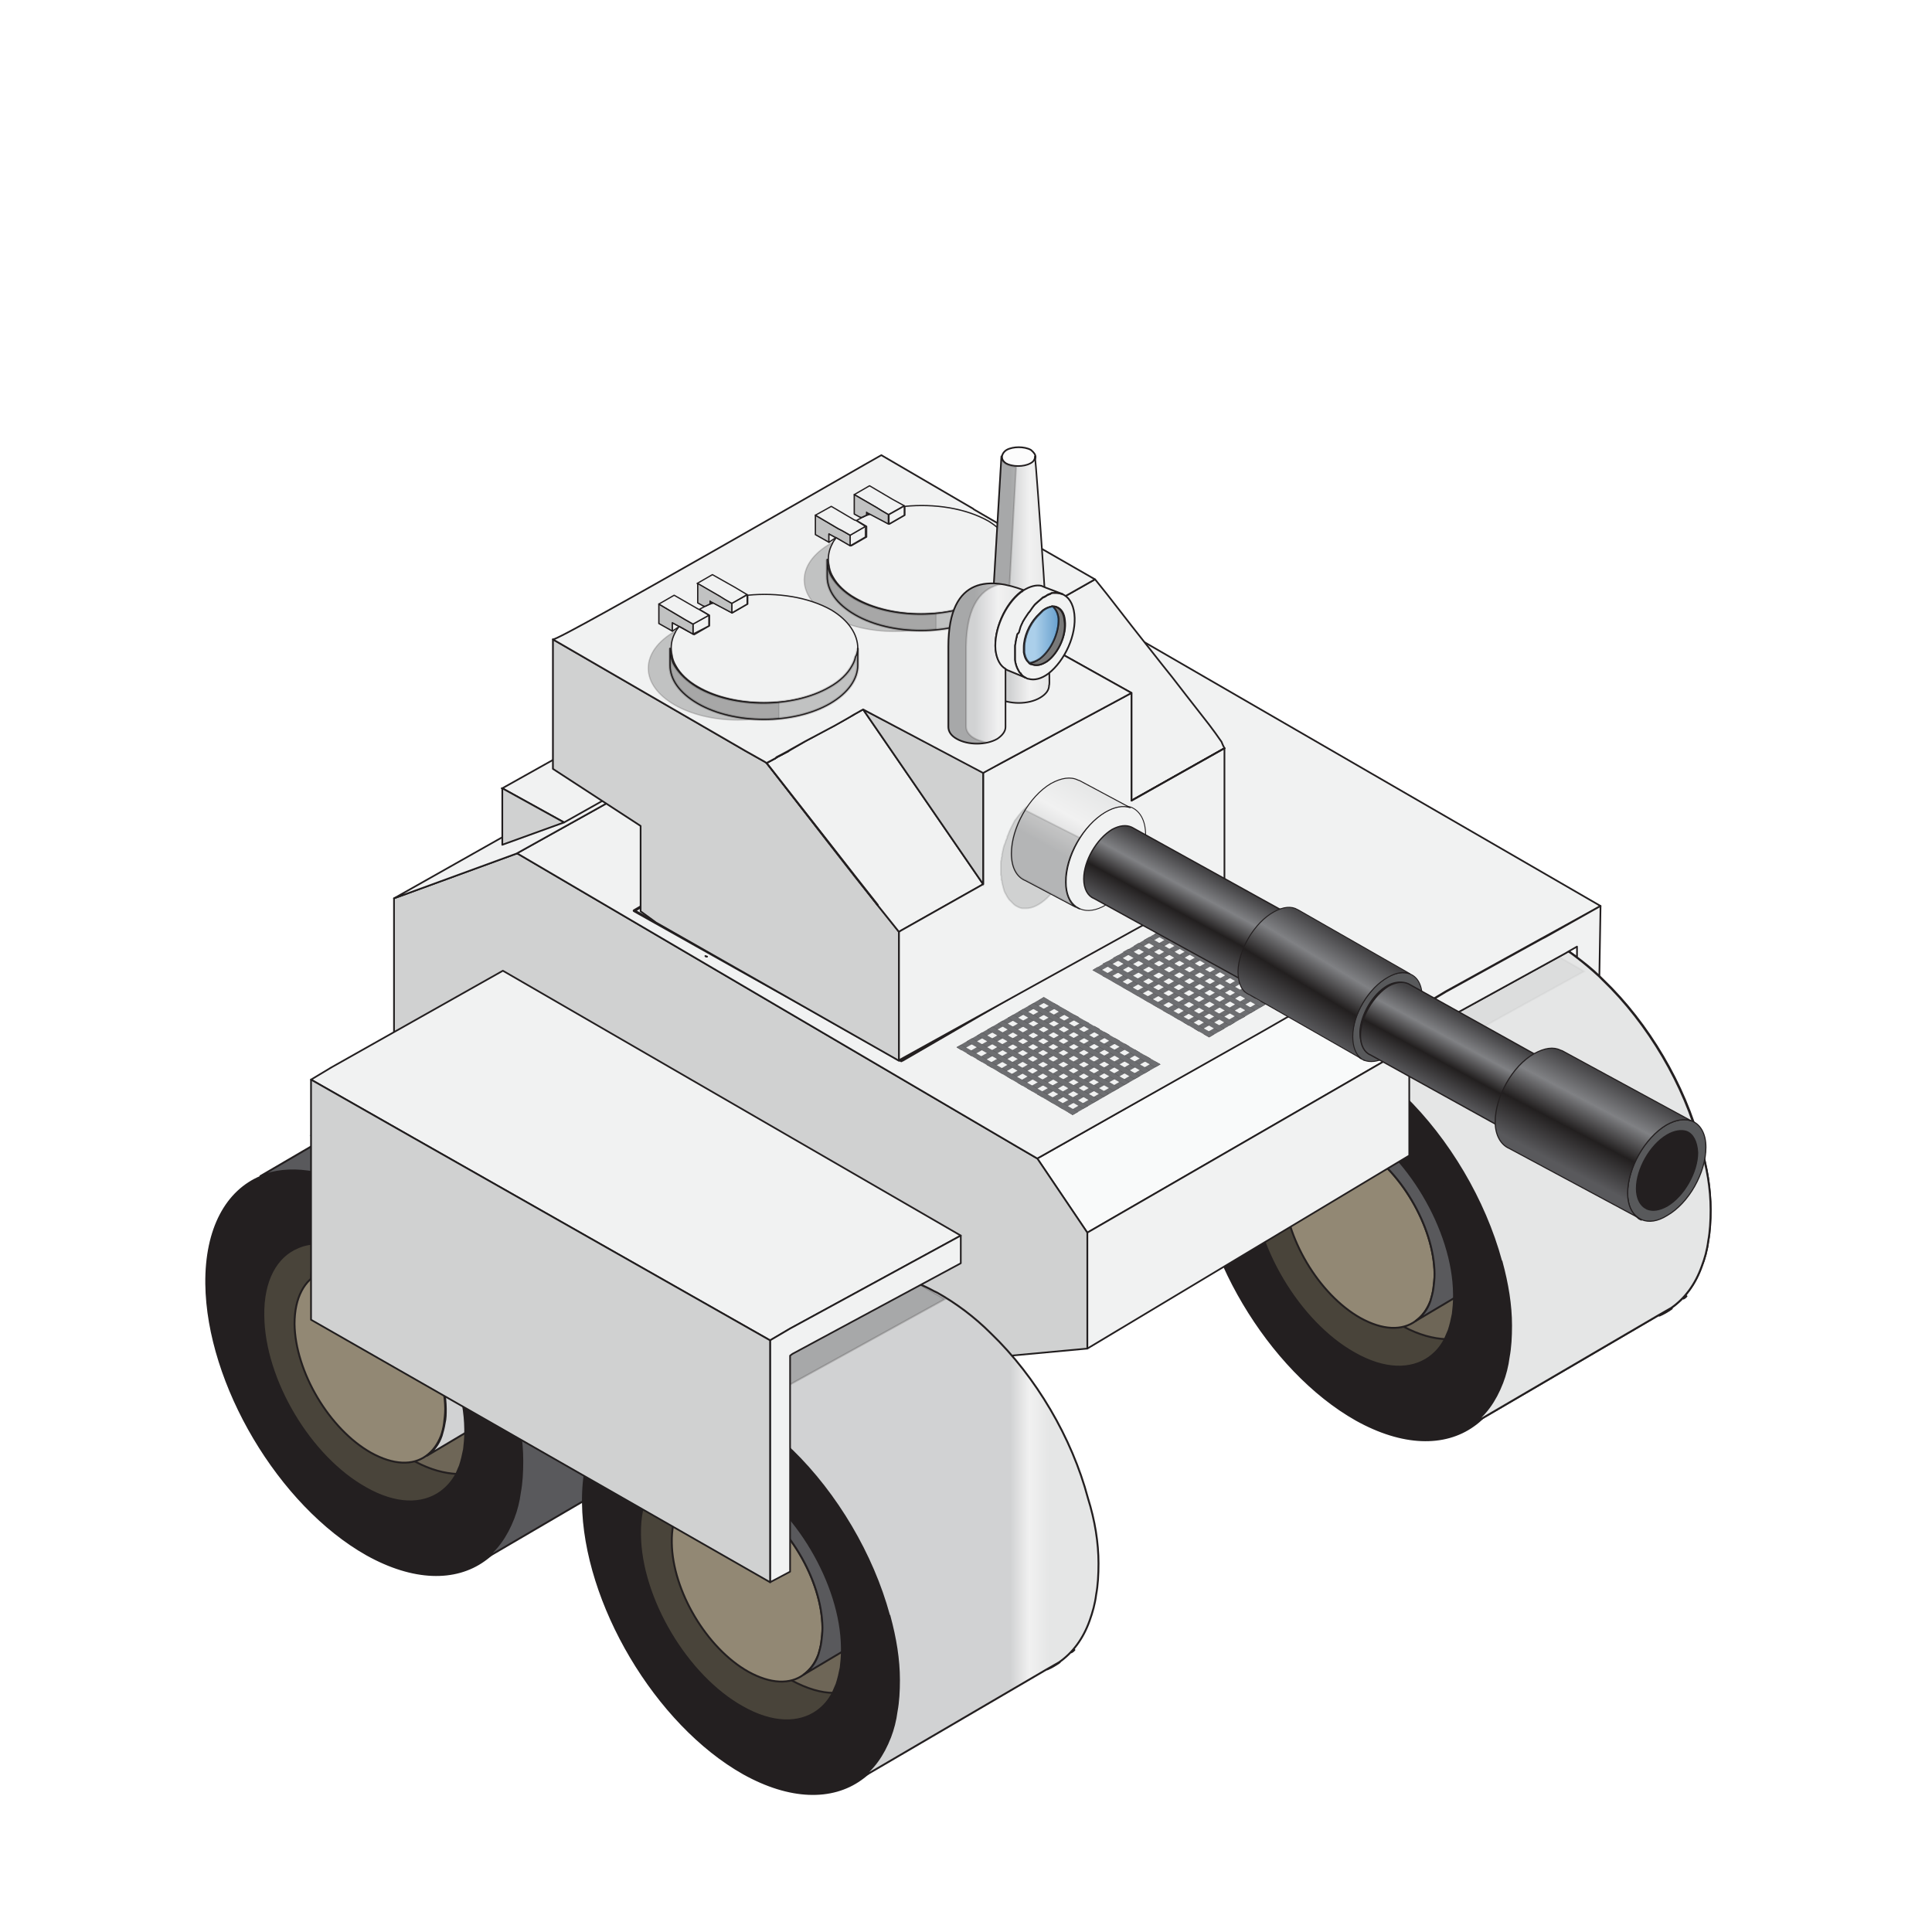 <svg width="230" height="230" viewBox="0 0 230 230" fill="none"
    xmlns="http://www.w3.org/2000/svg">

    <g clip-path="url(#)">
        <path d="M140.303 114.583L173.304 133.851L190.54 124.812L136.379 91.601L140.303 114.583Z" fill="#F1F2F2" stroke="#231F20" stroke-width="0.201" stroke-miterlimit="10" stroke-linecap="round" stroke-linejoin="round"/>
        <path opacity="0.2" d="M140.303 114.583L173.304 133.851L190.54 124.812L136.379 91.601L140.303 114.583Z" fill="black" stroke="#231F20" stroke-width="0.08" stroke-miterlimit="10"/>
        <path d="M109.824 103.652C109.824 103.652 103.729 97.487 102.678 109.047C101.557 120.538 101.557 120.538 101.557 120.538L113.117 137.914L126.64 139.316L127.621 132.309L109.824 103.652Z" fill="#49443A" stroke="#231F20" stroke-width="0.226" stroke-miterlimit="10" stroke-linecap="round" stroke-linejoin="round"/>
        <path d="M133.997 124.742C133.997 125.583 133.927 126.354 133.857 127.124C133.717 127.825 133.577 128.456 133.367 129.086C132.876 130.488 132.035 131.538 131.054 132.239C130.073 132.94 128.882 133.29 127.551 133.36C127.481 133.36 127.341 133.36 127.271 133.36C125.799 133.36 124.118 132.87 122.296 131.889C122.226 131.889 122.226 131.819 122.156 131.819C115.43 128.035 109.965 118.787 109.895 111.219C109.895 110.869 109.895 110.449 109.895 110.098C109.965 108.417 110.385 107.015 110.946 105.894C110.946 105.824 111.016 105.754 111.086 105.684C111.786 104.423 112.767 103.512 114.028 103.022C115.079 102.601 116.271 102.461 117.602 102.671C118.583 102.812 119.704 103.162 120.825 103.722C121.105 103.863 121.455 104.003 121.736 104.213C121.876 104.283 122.016 104.353 122.226 104.493C122.296 104.493 122.296 104.563 122.366 104.563C127.761 109.748 132.035 117.035 133.927 124.182C133.927 124.252 133.927 124.252 133.927 124.322C133.997 124.392 133.997 124.532 133.997 124.742Z" fill="#6E6657" stroke="#231F20" stroke-width="0.226" stroke-miterlimit="10" stroke-linecap="round" stroke-linejoin="round"/>
        <path d="M107.933 115.493C108.003 121.169 112.066 128.035 117.041 130.838C119.704 132.309 122.016 132.379 123.627 131.188C124.398 130.628 124.959 129.857 125.379 128.806C125.519 128.385 125.659 127.895 125.729 127.334C125.799 126.774 125.869 126.213 125.869 125.583C125.799 119.907 121.736 113.041 116.761 110.238C116.551 110.098 116.341 110.028 116.06 109.888C115.219 109.468 114.379 109.257 113.678 109.117C112.697 108.977 111.786 109.047 111.016 109.398C109.124 110.238 107.933 112.34 107.933 115.493Z" fill="#928874" stroke="#231F20" stroke-width="0.226" stroke-miterlimit="10" stroke-linecap="round" stroke-linejoin="round"/>
        <path d="M111.086 109.398C111.857 109.047 112.768 108.977 113.748 109.117C114.519 109.257 115.29 109.468 116.131 109.888C116.341 110.028 116.551 110.098 116.831 110.238C121.806 113.041 125.87 119.907 125.94 125.583C125.94 126.213 125.87 126.774 125.8 127.334C125.73 127.825 125.59 128.315 125.449 128.806C125.099 129.857 124.468 130.628 123.698 131.188L128.532 128.315L128.602 128.245C130.214 127.334 131.195 125.303 131.195 122.43C131.125 116.755 127.061 109.888 122.086 107.085C119.914 105.894 117.952 105.614 116.411 106.245L115.15 106.945L111.086 109.398Z" fill="url(#paint0_linear_1_19911)" stroke="#231F20" stroke-width="0.226" stroke-miterlimit="10" stroke-linecap="round" stroke-linejoin="round"/>
        <path d="M133.997 124.322C133.997 124.252 133.997 124.252 133.927 124.181C131.965 116.965 127.691 109.748 122.366 104.563C122.296 104.493 122.296 104.493 122.226 104.423C120.264 102.531 118.162 100.99 115.99 99.728C115.5 99.448 115.009 99.238 114.589 99.028C112.837 98.187 111.156 97.627 109.544 97.416C107.512 97.136 105.621 97.346 104.009 97.977H103.939C99.875 99.659 97.353 104.143 97.423 110.729C97.563 122.64 106.111 137.074 116.551 142.959C122.086 146.042 127.061 146.112 130.494 143.66C132.105 142.539 133.296 140.857 134.137 138.685C134.488 137.774 134.768 136.723 134.908 135.602C135.118 134.481 135.188 133.22 135.188 131.889C135.048 129.436 134.698 126.844 133.997 124.322ZM127.201 133.29C126.71 134.201 126.08 134.972 125.309 135.532C123.137 137.074 119.984 137.074 116.411 135.042C109.754 131.328 104.289 122.15 104.219 114.512C104.149 110.308 105.761 107.436 108.353 106.385C109.124 106.034 110.035 105.894 111.016 105.894C111.086 105.894 111.156 105.894 111.226 105.894C111.436 105.894 111.716 105.964 111.926 105.964C112.907 106.105 114.028 106.455 115.149 106.945C115.43 107.085 115.78 107.226 116.06 107.436C122.717 111.149 128.182 120.398 128.252 127.965C128.252 128.105 128.252 128.245 128.252 128.385C128.252 129.086 128.182 129.717 128.112 130.347C127.971 131.048 127.831 131.679 127.621 132.309C127.481 132.729 127.341 133.01 127.201 133.29Z" fill="#231F20" stroke="#231F20" stroke-width="0.226" stroke-miterlimit="10" stroke-linecap="round" stroke-linejoin="round"/>
        <path d="M125.449 85.295L125.379 85.365C126.01 85.015 126.57 84.664 126.92 84.454L125.449 85.295ZM133.927 124.111C131.965 116.895 127.691 109.678 122.366 104.493C122.296 104.423 122.296 104.423 122.226 104.353V104.423C122.506 105.614 122.927 106.735 123.347 107.926C125.099 112.691 127.831 117.315 131.124 121.239C132.035 122.29 133.016 123.341 133.997 124.322C133.997 124.322 133.997 124.322 134.067 124.322C133.997 124.252 133.997 124.182 133.927 124.111ZM152.705 130.558C153.195 130.347 153.686 130.067 154.176 129.717L152.705 130.558Z" fill="#231F20" stroke="#231F20" stroke-width="0.226" stroke-miterlimit="10" stroke-linecap="round" stroke-linejoin="round"/>
        <path d="M155.927 128.245C155.787 128.385 155.647 128.456 155.577 128.526C155.717 128.456 155.787 128.385 155.927 128.245Z" fill="url(#paint1_linear_1_19911)" stroke="#231F20" stroke-width="0.226" stroke-miterlimit="10" stroke-linecap="round" stroke-linejoin="round"/>
        <path d="M158.801 117.946C158.801 119.277 158.731 120.538 158.521 121.659C158.381 122.78 158.1 123.761 157.75 124.672C156.979 126.844 155.718 128.526 154.107 129.647L152.635 130.488L130.424 143.59C132.036 142.469 133.227 140.787 134.068 138.615C134.418 137.704 134.698 136.653 134.838 135.532C135.049 134.411 135.119 133.15 135.119 131.819C135.119 129.366 134.698 126.844 133.998 124.252C133.998 124.182 133.998 124.182 133.928 124.112C131.966 116.895 127.692 109.678 122.367 104.493C122.297 104.423 122.297 104.423 122.227 104.353C120.265 102.461 118.163 100.92 115.991 99.659C115.5 99.378 115.01 99.168 114.589 98.958C112.838 98.117 111.156 97.557 109.545 97.346C107.513 97.066 105.621 97.276 104.01 97.907H103.939L125.52 85.225L125.45 85.295C126.08 84.945 126.641 84.594 126.991 84.384C127.061 84.384 127.061 84.314 127.131 84.314C127.201 84.314 127.271 84.244 127.271 84.244C127.341 84.244 127.411 84.174 127.411 84.174C127.482 84.174 127.482 84.104 127.552 84.104L127.622 84.034C129.303 83.333 131.195 83.123 133.227 83.403C134.838 83.614 136.52 84.174 138.272 85.015C138.762 85.225 139.183 85.505 139.673 85.716C141.915 86.977 144.087 88.588 146.049 90.55C151.444 95.735 155.718 103.022 157.61 110.168C158.381 112.831 158.801 115.423 158.801 117.946Z" fill="url(#paint2_linear_1_19911)" stroke="#231F20" stroke-width="0.226" stroke-miterlimit="10" stroke-linecap="round" stroke-linejoin="round"/>
        <path d="M126.92 84.454C126.5 84.664 126.009 85.015 125.379 85.365L125.449 85.295L126.92 84.454Z" fill="#C49A6C" stroke="#231F20" stroke-width="0.226" stroke-miterlimit="10" stroke-linecap="round" stroke-linejoin="round"/>
        <path d="M154.667 129.717C154.667 129.717 148.571 123.551 147.52 135.112C146.469 146.673 146.469 146.673 146.469 146.673L158.03 164.049L171.553 165.45L172.534 158.444L154.667 129.717Z" fill="#49443A" stroke="#231F20" stroke-width="0.226" stroke-miterlimit="10" stroke-linecap="round" stroke-linejoin="round"/>
        <path d="M178.839 150.807C178.839 151.647 178.769 152.418 178.699 153.189C178.559 153.889 178.419 154.52 178.209 155.151C177.718 156.552 176.878 157.603 175.897 158.304C174.916 159.004 173.725 159.425 172.393 159.425C172.323 159.425 172.183 159.425 172.113 159.425C170.642 159.355 168.96 158.934 167.138 157.953C167.068 157.953 167.068 157.883 166.998 157.883C160.272 154.1 154.807 144.921 154.737 137.284C154.737 136.934 154.737 136.513 154.737 136.163C154.807 134.481 155.227 133.08 155.788 131.959C155.788 131.889 155.858 131.819 155.928 131.749C156.629 130.487 157.61 129.577 158.871 129.086C159.922 128.666 161.113 128.526 162.444 128.736C163.495 128.876 164.546 129.226 165.667 129.787C165.947 129.927 166.298 130.067 166.578 130.277C166.718 130.347 166.858 130.417 167.068 130.558C167.138 130.558 167.138 130.628 167.209 130.628C172.604 135.812 176.878 143.099 178.769 150.246C178.769 150.316 178.769 150.316 178.769 150.386C178.839 150.456 178.839 150.666 178.839 150.807Z" fill="#6E6657" stroke="#231F20" stroke-width="0.226" stroke-miterlimit="10" stroke-linecap="round" stroke-linejoin="round"/>
        <path d="M152.845 141.558C152.915 147.233 156.979 154.1 161.954 156.902C164.616 158.374 166.928 158.444 168.54 157.253C169.311 156.692 169.871 155.921 170.292 154.87C170.432 154.45 170.572 153.96 170.642 153.399C170.712 152.838 170.782 152.278 170.782 151.647C170.712 145.972 166.648 139.106 161.673 136.303C161.463 136.163 161.253 136.093 160.973 135.953C160.132 135.532 159.291 135.322 158.591 135.182C157.61 135.042 156.699 135.112 155.928 135.462C153.966 136.303 152.775 138.405 152.845 141.558Z" fill="#928874" stroke="#231F20" stroke-width="0.226" stroke-miterlimit="10" stroke-linecap="round" stroke-linejoin="round"/>
        <path d="M155.928 135.462C156.699 135.112 157.61 135.042 158.591 135.182C159.361 135.322 160.132 135.532 160.973 135.953C161.183 136.093 161.393 136.163 161.674 136.303C166.648 139.106 170.712 145.972 170.782 151.647C170.782 152.278 170.712 152.839 170.642 153.399C170.572 153.889 170.432 154.38 170.292 154.87C169.941 155.921 169.311 156.692 168.54 157.253L173.375 154.38L173.445 154.31C175.056 153.399 176.037 151.367 176.037 148.494C175.967 142.819 171.903 135.953 166.929 133.15C164.757 131.959 162.795 131.679 161.253 132.309L159.992 133.01L155.928 135.462Z" fill="url(#paint3_linear_1_19911)" stroke="#231F20" stroke-width="0.226" stroke-miterlimit="10" stroke-linecap="round" stroke-linejoin="round"/>
        <path d="M178.84 150.386C178.84 150.316 178.84 150.316 178.77 150.246C176.808 143.029 172.534 135.812 167.209 130.628C167.139 130.557 167.139 130.557 167.069 130.487C165.107 128.596 163.005 127.054 160.833 125.793C160.342 125.513 159.852 125.303 159.431 125.092C157.68 124.252 155.998 123.691 154.387 123.481C152.355 123.201 150.463 123.411 148.852 124.041C144.788 125.723 142.265 130.207 142.335 136.793C142.476 148.704 151.024 163.138 161.463 169.024C166.999 172.106 171.973 172.177 175.406 169.724C177.018 168.603 178.209 166.922 179.05 164.75C179.4 163.839 179.68 162.788 179.821 161.667C180.031 160.546 180.101 159.284 180.101 157.953C179.891 155.501 179.54 152.908 178.84 150.386ZM170.152 161.597C167.979 163.138 164.827 163.138 161.253 161.106C154.597 157.393 149.132 148.144 149.062 140.577C148.992 136.373 150.603 133.5 153.196 132.449C153.966 132.099 154.877 131.959 155.858 131.959C155.928 131.959 155.998 131.959 156.068 131.959C156.278 131.959 156.559 131.959 156.769 132.029C157.75 132.169 158.871 132.519 159.992 133.01C160.272 133.15 160.623 133.29 160.903 133.5C167.559 137.214 173.024 146.462 173.094 154.029C173.094 154.17 173.094 154.31 173.094 154.45C173.094 155.151 173.024 155.781 172.954 156.412C172.814 157.112 172.674 157.743 172.464 158.374C172.324 158.724 172.183 159.004 172.043 159.354C171.553 160.335 170.922 161.036 170.152 161.597Z" fill="#231F20" stroke="#231F20" stroke-width="0.226" stroke-miterlimit="10" stroke-linecap="round" stroke-linejoin="round"/>
        <path d="M170.291 111.36C170.221 111.36 170.221 111.43 170.221 111.43C170.852 111.079 171.412 110.729 171.763 110.519L170.291 111.36ZM178.839 150.176C176.877 142.959 172.603 135.743 167.278 130.558C167.208 130.488 167.208 130.488 167.138 130.418V130.488C167.418 131.679 167.839 132.8 168.259 133.991C170.011 138.755 172.743 143.38 176.037 147.303C176.947 148.354 177.928 149.405 178.909 150.386C178.839 150.316 178.839 150.246 178.839 150.176ZM197.547 156.622C198.037 156.412 198.528 156.132 199.018 155.781L197.547 156.622Z" fill="#231F20" stroke="#231F20" stroke-width="0.226" stroke-miterlimit="10" stroke-linecap="round" stroke-linejoin="round"/>
        <path d="M200.77 154.31C200.63 154.45 200.489 154.52 200.419 154.59C200.56 154.52 200.63 154.45 200.77 154.31Z" fill="url(#paint4_linear_1_19911)" stroke="#231F20" stroke-width="0.226" stroke-miterlimit="10" stroke-linecap="round" stroke-linejoin="round"/>
        <path d="M203.643 144.01C203.643 145.341 203.573 146.603 203.362 147.724C203.222 148.845 202.942 149.826 202.592 150.737C201.821 152.909 200.56 154.59 198.948 155.711L197.477 156.552L175.196 169.584C176.808 168.463 177.999 166.782 178.839 164.61C179.19 163.699 179.47 162.648 179.61 161.527C179.82 160.406 179.89 159.144 179.89 157.813C179.89 155.361 179.47 152.839 178.769 150.246C178.769 150.176 178.769 150.176 178.699 150.106C176.737 142.889 172.463 135.672 167.138 130.488C167.068 130.417 167.068 130.417 166.998 130.347C165.037 128.456 162.935 126.914 160.762 125.653C160.272 125.373 159.782 125.163 159.361 124.952C157.61 124.112 155.928 123.551 154.316 123.341C152.285 123.061 150.393 123.271 148.781 123.901L170.362 111.29C170.291 111.29 170.291 111.36 170.291 111.36C170.922 111.009 171.483 110.659 171.833 110.449C171.903 110.449 171.903 110.379 171.973 110.379C172.043 110.379 172.113 110.309 172.113 110.309C172.183 110.239 172.253 110.239 172.253 110.239C172.323 110.239 172.323 110.168 172.393 110.168L172.463 110.098C174.145 109.398 176.037 109.188 178.069 109.538C179.68 109.748 181.362 110.309 183.113 111.149C183.604 111.36 184.024 111.64 184.515 111.85C186.757 113.111 188.929 114.723 190.891 116.685C196.286 121.869 200.56 129.156 202.452 136.303C203.222 138.895 203.643 141.558 203.643 144.01Z" fill="url(#paint5_linear_1_19911)" stroke="#231F20" stroke-width="0.226" stroke-miterlimit="10" stroke-linecap="round" stroke-linejoin="round"/>
        <path d="M203.643 144.01C203.643 145.341 203.573 146.603 203.362 147.724C203.222 148.845 202.942 149.826 202.592 150.737C201.821 152.909 200.56 154.59 198.948 155.711L197.477 156.552L175.196 169.584C176.808 168.463 177.999 166.782 178.839 164.61C179.19 163.699 179.47 162.648 179.61 161.527C179.82 160.406 179.89 159.144 179.89 157.813C179.89 155.361 179.47 152.839 178.769 150.246C178.769 150.176 178.769 150.176 178.699 150.106C176.737 142.889 172.463 135.672 167.138 130.488C167.068 130.417 167.068 130.417 166.998 130.347C165.037 128.456 162.935 126.914 160.762 125.653C160.272 125.373 159.782 125.163 159.361 124.952C157.61 124.112 155.928 123.551 154.316 123.341C152.285 123.061 150.393 123.271 148.781 123.901L170.362 111.29C170.291 111.29 170.291 111.36 170.291 111.36C170.922 111.009 171.483 110.659 171.833 110.449C171.903 110.449 171.903 110.379 171.973 110.379C172.043 110.379 172.113 110.309 172.113 110.309C172.183 110.239 172.253 110.239 172.253 110.239C172.323 110.239 172.323 110.168 172.393 110.168L172.463 110.098C174.145 109.398 176.037 109.188 178.069 109.538C179.68 109.748 181.362 110.309 183.113 111.149C183.394 111.29 183.674 111.43 183.884 111.57L183.464 111.78L172.043 118.086L163.635 123.131V126.214L172.043 121.309L172.323 121.169L186.336 113.462L186.687 113.251C187.037 113.462 187.387 113.742 187.668 113.952C188.579 114.653 189.489 115.423 190.33 116.194C190.47 116.334 190.681 116.544 190.821 116.685C196.216 121.869 200.49 129.156 202.382 136.303C203.222 138.895 203.643 141.558 203.643 144.01Z" fill="url(#paint6_linear_1_19911)" stroke="#231F20" stroke-width="0.226" stroke-miterlimit="10" stroke-linecap="round" stroke-linejoin="round"/>
        <path d="M186.757 113.181L186.407 113.391L172.394 121.099L172.113 121.239L163.706 126.143V123.06L172.113 118.016L183.534 111.71L183.955 111.5C184.165 111.64 184.375 111.71 184.585 111.85C185.286 112.27 186.057 112.691 186.757 113.181Z" fill="url(#paint7_linear_1_19911)" stroke="#231F20" stroke-width="0.226" stroke-miterlimit="10" stroke-linecap="round" stroke-linejoin="round"/>
        <path d="M171.763 110.519C171.413 110.729 170.852 111.079 170.222 111.43L170.292 111.36L171.763 110.519Z" fill="#C49A6C" stroke="#231F20" stroke-width="0.226" stroke-miterlimit="10" stroke-linecap="round" stroke-linejoin="round"/>
        <g opacity="0.2">
            <path opacity="0.2" d="M188.579 115.634L181.572 119.487L170.151 125.793L164.686 129.086L110.105 98.047L115.57 94.684L126.5 88.448L133.997 84.174L188.579 115.634Z" fill="black" stroke="#231F20" stroke-width="0.211" stroke-miterlimit="10"/>
        </g>
        <path d="M190.54 107.856L183.534 111.71L172.113 118.016L163.705 123.061L109.054 92.022L117.532 86.907L128.462 80.671L136.029 76.327L190.54 107.856Z" fill="#F1F2F2" stroke="#231F20" stroke-width="0.201" stroke-miterlimit="10" stroke-linecap="round" stroke-linejoin="round"/>
        <path d="M163.705 123.061V126.144L109.054 94.194V92.022L163.705 123.061Z" fill="#F1F2F2" stroke="#231F20" stroke-width="0.201" stroke-miterlimit="10" stroke-linecap="round" stroke-linejoin="round"/>
        <path opacity="0.14" d="M163.705 123.061V126.144L109.054 94.194V92.022L163.705 123.061Z" fill="black" stroke="#231F20" stroke-width="0.201" stroke-miterlimit="10"/>
        <path d="M190.54 107.856L190.4 116.194C189.559 115.353 188.648 114.653 187.738 113.952V112.691L186.757 113.251L186.406 113.462L172.393 121.169L172.113 121.309L163.705 126.214V123.131L172.113 118.086L183.534 111.78L183.954 111.57L190.54 107.856Z" fill="#F1F2F2" stroke="#231F20" stroke-width="0.201" stroke-miterlimit="10" stroke-linecap="round" stroke-linejoin="round"/>
    </g>
    <defs>
        <linearGradient id="paint0_linear_1_19911" x1="117.885" y1="108.101" x2="127.455" y2="125.619" gradientUnits="userSpaceOnUse">
            <stop stop-color="#C2B59B"/>
            <stop offset="1" stop-color="#49443A"/>
        </linearGradient>
        <linearGradient id="paint1_linear_1_19911" x1="155.814" y1="128.262" x2="155.671" y2="128.532" gradientUnits="userSpaceOnUse">
            <stop stop-color="#58595B"/>
            <stop offset="1"/>
        </linearGradient>
        <linearGradient id="paint2_linear_1_19911" x1="133.65" y1="143.321" x2="130.125" y2="88.517" gradientUnits="userSpaceOnUse">
            <stop/>
            <stop offset="1" stop-color="#58595B"/>
        </linearGradient>
        <linearGradient id="paint3_linear_1_19911" x1="162.734" y1="134.172" x2="172.303" y2="151.69" gradientUnits="userSpaceOnUse">
            <stop stop-color="#C2B59B"/>
            <stop offset="1" stop-color="#49443A"/>
        </linearGradient>
        <linearGradient id="paint4_linear_1_19911" x1="200.662" y1="154.333" x2="200.519" y2="154.603" gradientUnits="userSpaceOnUse">
            <stop stop-color="#58595B"/>
            <stop offset="1"/>
        </linearGradient>
        <linearGradient id="paint5_linear_1_19911" x1="178.902" y1="167.153" x2="174.518" y2="112.434" gradientUnits="userSpaceOnUse">
            <stop/>
            <stop offset="1" stop-color="#58595B"/>
        </linearGradient>
        <linearGradient id="paint6_linear_1_19911" x1="175.714" y1="163.106" x2="176.671" y2="108.219" gradientUnits="userSpaceOnUse">
            <stop/>
            <stop offset="1" stop-color="#58595B"/>
        </linearGradient>
        <linearGradient id="paint7_linear_1_19911" x1="175.626" y1="124.693" x2="174.68" y2="112.877" gradientUnits="userSpaceOnUse">
            <stop/>
            <stop offset="1" stop-color="#58595B"/>
        </linearGradient>
        <clipPath id="">
            <rect width="106.5" height="95.289" fill="white" transform="translate(97.283 76.257)"/>
        </clipPath>
    </defs>


    <g clip-path="url(#)">
        <path d="M167.768 124.602L129.442 146.743L123.487 137.914L163.004 115.493L167.768 124.602Z" fill="#F9FAFA" stroke="#231F20" stroke-width="0.201" stroke-miterlimit="10" stroke-linecap="round" stroke-linejoin="round"/>
        <path d="M167.769 124.602V137.564L129.443 160.546V146.743L167.769 124.602Z" fill="#F1F2F2" stroke="#231F20" stroke-width="0.201" stroke-miterlimit="10" stroke-linecap="round" stroke-linejoin="round"/>
        <path d="M129.443 146.743V160.546L92.308 163.979L46.905 124.672V106.945L61.479 101.62H61.619L120.965 136.443L123.487 137.914L129.443 146.743Z" fill="#F1F2F2" stroke="#231F20" stroke-width="0.201" stroke-miterlimit="10" stroke-linecap="round" stroke-linejoin="round"/>
        <path d="M163.004 115.493L150.182 122.85L133.156 132.449L123.487 137.914L120.965 136.443L61.619 101.62H61.479L71.288 96.155L101.346 79.129L163.004 115.493Z" fill="#F1F2F2" stroke="#231F20" stroke-width="0.201" stroke-miterlimit="10" stroke-linecap="round" stroke-linejoin="round"/>
        <path d="M71.288 96.155L61.479 101.62L46.905 106.945L88.244 83.614L101.346 79.129L71.288 96.155Z" fill="#F1F2F2" stroke="#231F20" stroke-width="0.201" stroke-miterlimit="10" stroke-linecap="round" stroke-linejoin="round"/>
        <path opacity="0.14" d="M129.443 146.743V160.546L92.308 163.979L46.905 124.672V106.945L61.479 101.62H61.619L120.965 136.443L123.487 137.914L129.443 146.743Z" fill="black" stroke="#231F20" stroke-width="0.08" stroke-miterlimit="10"/>
        <path d="M123.136 94.123L111.576 87.537L107.302 89.919L75.492 108.417L87.963 115.423L96.231 120.048L99.174 121.729L103.028 123.901L107.302 126.284V126.143L107.442 126.214L113.607 122.64L116.48 120.959L119.143 119.417L123.277 117.035L136.309 109.608L143.245 105.614L123.136 94.123ZM133.646 108.137L120.614 115.564L116.48 117.946L113.818 119.487L113.678 119.557L108.072 122.78L107.372 122.36L106.601 121.94L102.747 119.697L99.875 118.016L90.696 112.761L85.651 109.818L82.358 107.926L84.04 106.945L96.091 100.079L96.301 99.939L102.957 96.085L111.225 91.321L118.022 95.245L136.939 106.175L133.646 108.137Z" fill="#F1F2F2" stroke="#231F20" stroke-width="0.328" stroke-miterlimit="10" stroke-linecap="round" stroke-linejoin="round"/>
        <path d="M136.939 106.245L133.646 108.136L113.187 96.295L111.155 95.174V91.321L117.952 95.244L136.939 106.245Z" fill="#F1F2F2" stroke="#231F20" stroke-width="0.328" stroke-miterlimit="10" stroke-linecap="round" stroke-linejoin="round"/>
        <path d="M111.155 91.321V95.174L106.741 97.697L96.301 103.722L93.779 105.194L90.626 106.945L85.651 109.818L82.288 107.856L83.97 106.945L96.091 100.079L96.301 99.939L102.957 96.085L111.155 91.321Z" fill="#F1F2F2" stroke="#231F20" stroke-width="0.328" stroke-miterlimit="10" stroke-linecap="round" stroke-linejoin="round"/>
        <path d="M133.646 108.137L120.544 115.564L116.48 117.876L113.817 119.417L113.677 119.347V119.487L108.072 122.78L107.301 122.36L106.53 121.869L102.747 119.697L99.874 118.016L90.696 112.761L85.651 109.818L90.626 106.945L93.778 105.194L96.301 103.722L106.741 97.697L111.155 95.174L113.187 96.296L133.646 108.137Z" fill="#F1F2F2" stroke="#231F20" stroke-width="0.328" stroke-miterlimit="10" stroke-linecap="round" stroke-linejoin="round"/>
        <path opacity="0.2" d="M136.939 106.245L130.073 110.168L107.652 97.206L111.155 91.321L136.939 106.245Z" fill="black" stroke="#231F20" stroke-width="0.328" stroke-miterlimit="10"/>
        <path d="M59.727 93.843C59.727 93.843 59.798 93.843 59.727 93.843C59.798 93.843 59.798 93.843 59.727 93.843Z" fill="#F1F2F2" stroke="#231F20" stroke-width="0.201" stroke-miterlimit="10" stroke-linecap="round" stroke-linejoin="round"/>
        <path d="M91.187 84.384L67.154 97.907L59.797 93.843L83.199 80.741L91.187 84.384Z" fill="#F1F2F2" stroke="#231F20" stroke-width="0.201" stroke-miterlimit="10" stroke-linecap="round" stroke-linejoin="round"/>
        <path d="M67.154 97.907L59.797 100.569V93.843L67.154 97.907Z" fill="#F1F2F2" stroke="#231F20" stroke-width="0.201" stroke-miterlimit="10" stroke-linecap="round" stroke-linejoin="round"/>
        <path opacity="0.14" d="M67.154 97.907L59.797 100.569V93.843L67.154 97.907Z" fill="black" stroke="#231F20" stroke-width="0.201" stroke-miterlimit="10"/>
        <path d="M130.634 115.774L130.074 115.493L140.443 109.468L141.074 109.818L130.634 115.774Z" fill="#6D6E71" stroke="#231F20" stroke-width="0.013" stroke-miterlimit="10" stroke-linecap="round" stroke-linejoin="round"/>
        <path d="M131.895 116.474L131.265 116.194L141.634 110.168L142.265 110.519L131.895 116.474Z" fill="#6D6E71" stroke="#231F20" stroke-width="0.013" stroke-miterlimit="10" stroke-linecap="round" stroke-linejoin="round"/>
        <path d="M133.086 117.175L132.456 116.825L142.895 110.869L143.456 111.219L133.086 117.175Z" fill="#6D6E71" stroke="#231F20" stroke-width="0.013" stroke-miterlimit="10" stroke-linecap="round" stroke-linejoin="round"/>
        <path d="M134.278 117.876L133.647 117.525L144.087 111.57L144.647 111.92L134.278 117.876Z" fill="#6D6E71" stroke="#231F20" stroke-width="0.013" stroke-miterlimit="10" stroke-linecap="round" stroke-linejoin="round"/>
        <path d="M135.469 118.576L134.908 118.226L145.278 112.27L145.838 112.621L135.469 118.576Z" fill="#6D6E71" stroke="#231F20" stroke-width="0.013" stroke-miterlimit="10" stroke-linecap="round" stroke-linejoin="round"/>
        <path d="M136.66 119.277L136.1 118.927L146.469 112.971L147.1 113.321L136.66 119.277Z" fill="#6D6E71" stroke="#231F20" stroke-width="0.013" stroke-miterlimit="10" stroke-linecap="round" stroke-linejoin="round"/>
        <path d="M137.921 119.978L137.29 119.627L147.66 113.672L148.29 113.952L137.921 119.978Z" fill="#6D6E71" stroke="#231F20" stroke-width="0.013" stroke-miterlimit="10" stroke-linecap="round" stroke-linejoin="round"/>
        <path d="M139.113 120.678L138.482 120.328L148.922 114.372L149.482 114.653L139.113 120.678Z" fill="#6D6E71" stroke="#231F20" stroke-width="0.013" stroke-miterlimit="10" stroke-linecap="round" stroke-linejoin="round"/>
        <path d="M140.303 121.379L139.742 121.029L150.112 115.003L150.672 115.353L140.303 121.379Z" fill="#6D6E71" stroke="#231F20" stroke-width="0.013" stroke-miterlimit="10" stroke-linecap="round" stroke-linejoin="round"/>
        <path d="M141.495 122.08L140.934 121.729L151.304 115.704L151.864 116.054L141.495 122.08Z" fill="#6D6E71" stroke="#231F20" stroke-width="0.013" stroke-miterlimit="10" stroke-linecap="round" stroke-linejoin="round"/>
        <path d="M142.686 122.78L142.125 122.43L152.495 116.404L153.125 116.755L142.686 122.78Z" fill="#6D6E71" stroke="#231F20" stroke-width="0.013" stroke-miterlimit="10" stroke-linecap="round" stroke-linejoin="round"/>
        <path d="M143.947 123.481L143.316 123.131L153.686 117.105L154.316 117.455L143.947 123.481Z" fill="#6D6E71" stroke="#231F20" stroke-width="0.013" stroke-miterlimit="10" stroke-linecap="round" stroke-linejoin="round"/>
        <path d="M154.316 117.455L153.686 117.806L139.883 109.818L140.443 109.468L154.316 117.455Z" fill="#6D6E71" stroke="#231F20" stroke-width="0.013" stroke-miterlimit="10" stroke-linecap="round" stroke-linejoin="round"/>
        <path d="M153.056 118.156L152.495 118.506L138.622 110.519L139.253 110.168L153.056 118.156Z" fill="#6D6E71" stroke="#231F20" stroke-width="0.013" stroke-miterlimit="10" stroke-linecap="round" stroke-linejoin="round"/>
        <path d="M151.864 118.857L151.233 119.207L137.43 111.219L137.991 110.869L151.864 118.857Z" fill="#6D6E71" stroke="#231F20" stroke-width="0.013" stroke-miterlimit="10" stroke-linecap="round" stroke-linejoin="round"/>
        <path d="M150.603 119.557L150.042 119.908L136.169 111.92L136.8 111.57L150.603 119.557Z" fill="#6D6E71" stroke="#231F20" stroke-width="0.013" stroke-miterlimit="10" stroke-linecap="round" stroke-linejoin="round"/>
        <path d="M149.412 120.258L148.851 120.608L134.978 112.621L135.539 112.27L149.412 120.258Z" fill="#6D6E71" stroke="#231F20" stroke-width="0.013" stroke-miterlimit="10" stroke-linecap="round" stroke-linejoin="round"/>
        <path d="M148.221 121.029L147.59 121.309L133.717 113.321L134.348 112.971L148.221 121.029Z" fill="#6D6E71" stroke="#231F20" stroke-width="0.013" stroke-miterlimit="10" stroke-linecap="round" stroke-linejoin="round"/>
        <path d="M146.959 121.729L146.399 122.08L132.526 114.022L133.086 113.742L146.959 121.729Z" fill="#6D6E71" stroke="#231F20" stroke-width="0.013" stroke-miterlimit="10" stroke-linecap="round" stroke-linejoin="round"/>
        <path d="M145.768 122.43L145.138 122.78L131.265 114.723L131.895 114.442L145.768 122.43Z" fill="#6D6E71" stroke="#231F20" stroke-width="0.013" stroke-miterlimit="10" stroke-linecap="round" stroke-linejoin="round"/>
        <path d="M144.507 123.131L143.947 123.481L130.074 115.493L130.634 115.143L144.507 123.131Z" fill="#6D6E71" stroke="#231F20" stroke-width="0.013" stroke-miterlimit="10" stroke-linecap="round" stroke-linejoin="round"/>
        <path d="M114.449 125.022L113.889 124.672L124.258 118.716L124.819 119.067L114.449 125.022Z" fill="#6D6E71" stroke="#231F20" stroke-width="0.013" stroke-miterlimit="10" stroke-linecap="round" stroke-linejoin="round"/>
        <path d="M115.64 125.723L115.08 125.373L125.449 119.417L126.08 119.767L115.64 125.723Z" fill="#6D6E71" stroke="#231F20" stroke-width="0.013" stroke-miterlimit="10" stroke-linecap="round" stroke-linejoin="round"/>
        <path d="M116.902 126.424L116.271 126.073L126.641 120.118L127.271 120.468L116.902 126.424Z" fill="#6D6E71" stroke="#231F20" stroke-width="0.013" stroke-miterlimit="10" stroke-linecap="round" stroke-linejoin="round"/>
        <path d="M118.093 127.124L117.462 126.774L127.902 120.818L128.462 121.099L118.093 127.124Z" fill="#6D6E71" stroke="#231F20" stroke-width="0.013" stroke-miterlimit="10" stroke-linecap="round" stroke-linejoin="round"/>
        <path d="M119.284 127.825L118.723 127.475L129.093 121.519L129.653 121.799L119.284 127.825Z" fill="#6D6E71" stroke="#231F20" stroke-width="0.013" stroke-miterlimit="10" stroke-linecap="round" stroke-linejoin="round"/>
        <path d="M120.475 128.526L119.915 128.175L130.284 122.15L130.915 122.5L120.475 128.526Z" fill="#6D6E71" stroke="#231F20" stroke-width="0.013" stroke-miterlimit="10" stroke-linecap="round" stroke-linejoin="round"/>
        <path d="M121.666 129.226L121.105 128.876L131.475 122.85L132.105 123.201L121.666 129.226Z" fill="#6D6E71" stroke="#231F20" stroke-width="0.013" stroke-miterlimit="10" stroke-linecap="round" stroke-linejoin="round"/>
        <path d="M122.927 129.927L122.297 129.577L132.667 123.551L133.297 123.901L122.927 129.927Z" fill="#6D6E71" stroke="#231F20" stroke-width="0.013" stroke-miterlimit="10" stroke-linecap="round" stroke-linejoin="round"/>
        <path d="M124.118 130.628L123.488 130.277L133.928 124.252L134.488 124.602L124.118 130.628Z" fill="#6D6E71" stroke="#231F20" stroke-width="0.013" stroke-miterlimit="10" stroke-linecap="round" stroke-linejoin="round"/>
        <path d="M125.31 131.328L124.749 130.978L135.119 124.952L135.679 125.303L125.31 131.328Z" fill="#6D6E71" stroke="#231F20" stroke-width="0.013" stroke-miterlimit="10" stroke-linecap="round" stroke-linejoin="round"/>
        <path d="M126.5 132.029L125.94 131.679L136.31 125.653L136.94 126.003L126.5 132.029Z" fill="#6D6E71" stroke="#231F20" stroke-width="0.013" stroke-miterlimit="10" stroke-linecap="round" stroke-linejoin="round"/>
        <path d="M127.691 132.73L127.131 132.379L137.501 126.354L138.131 126.704L127.691 132.73Z" fill="#6D6E71" stroke="#231F20" stroke-width="0.013" stroke-miterlimit="10" stroke-linecap="round" stroke-linejoin="round"/>
        <path d="M138.132 126.704L137.501 127.054L123.698 119.067L124.259 118.716L138.132 126.704Z" fill="#6D6E71" stroke="#231F20" stroke-width="0.013" stroke-miterlimit="10" stroke-linecap="round" stroke-linejoin="round"/>
        <path d="M136.871 127.405L136.31 127.755L122.437 119.767L123.068 119.417L136.871 127.405Z" fill="#6D6E71" stroke="#231F20" stroke-width="0.013" stroke-miterlimit="10" stroke-linecap="round" stroke-linejoin="round"/>
        <path d="M135.679 128.105L135.049 128.456L121.246 120.468L121.806 120.118L135.679 128.105Z" fill="#6D6E71" stroke="#231F20" stroke-width="0.013" stroke-miterlimit="10" stroke-linecap="round" stroke-linejoin="round"/>
        <path d="M134.418 128.806L133.858 129.156L119.985 121.169L120.615 120.818L134.418 128.806Z" fill="#6D6E71" stroke="#231F20" stroke-width="0.013" stroke-miterlimit="10" stroke-linecap="round" stroke-linejoin="round"/>
        <path d="M133.227 129.507L132.596 129.857L118.793 121.869L119.353 121.519L133.227 129.507Z" fill="#6D6E71" stroke="#231F20" stroke-width="0.013" stroke-miterlimit="10" stroke-linecap="round" stroke-linejoin="round"/>
        <path d="M131.966 130.207L131.405 130.558L117.532 122.57L118.163 122.22L131.966 130.207Z" fill="#6D6E71" stroke="#231F20" stroke-width="0.013" stroke-miterlimit="10" stroke-linecap="round" stroke-linejoin="round"/>
        <path d="M130.774 130.908L130.144 131.258L116.341 123.271L116.901 122.92L130.774 130.908Z" fill="#6D6E71" stroke="#231F20" stroke-width="0.013" stroke-miterlimit="10" stroke-linecap="round" stroke-linejoin="round"/>
        <path d="M129.513 131.679L128.953 131.959L115.08 123.971L115.71 123.621L129.513 131.679Z" fill="#6D6E71" stroke="#231F20" stroke-width="0.013" stroke-miterlimit="10" stroke-linecap="round" stroke-linejoin="round"/>
        <path d="M128.322 132.379L127.692 132.73L113.889 124.672L114.449 124.392L128.322 132.379Z" fill="#6D6E71" stroke="#231F20" stroke-width="0.013" stroke-miterlimit="10" stroke-linecap="round" stroke-linejoin="round"/>
    </g>
    <defs>
        <clipPath id="">
            <rect width="121.004" height="85.06" fill="white" transform="translate(46.836 79.059)"/>
        </clipPath>
    </defs>


    <g clip-path="url(#)">
        <path d="M36.956 145.762C36.956 145.762 30.86 139.596 29.809 151.157C28.758 162.718 28.688 162.648 28.688 162.648L40.249 180.024L53.772 181.425L54.752 174.419L36.956 145.762Z" fill="#49443A" stroke="#231F20" stroke-width="0.226" stroke-miterlimit="10" stroke-linecap="round" stroke-linejoin="round"/>
        <path d="M61.129 166.852C61.129 167.692 61.058 168.463 60.988 169.234C60.848 169.935 60.708 170.565 60.498 171.196C60.007 172.597 59.167 173.648 58.186 174.349C57.205 175.049 56.014 175.4 54.682 175.47C54.612 175.47 54.472 175.47 54.402 175.47C52.931 175.4 51.249 174.979 49.428 173.998C49.358 173.998 49.358 173.928 49.287 173.928C42.561 170.145 37.096 160.896 37.026 153.329C37.026 152.979 37.026 152.558 37.026 152.208C37.096 150.526 37.516 149.125 38.077 148.004C38.077 147.934 38.147 147.864 38.217 147.794C38.918 146.533 39.899 145.622 41.16 145.131C42.211 144.711 43.402 144.571 44.733 144.781C45.784 144.921 46.835 145.271 47.956 145.832C48.236 145.972 48.587 146.112 48.867 146.322C49.007 146.392 49.147 146.462 49.358 146.603C49.428 146.603 49.428 146.673 49.498 146.673C54.893 151.858 59.167 159.144 61.058 166.291C61.058 166.361 61.058 166.361 61.058 166.431C61.129 166.501 61.129 166.641 61.129 166.852Z" fill="#6E6657" stroke="#231F20" stroke-width="0.226" stroke-miterlimit="10" stroke-linecap="round" stroke-linejoin="round"/>
        <path d="M35.064 157.603C35.134 163.278 39.198 170.145 44.172 172.947C46.835 174.419 49.147 174.489 50.759 173.298C51.529 172.737 52.09 171.966 52.51 170.915C52.651 170.495 52.791 170.004 52.861 169.444C52.931 168.883 53.001 168.323 53.001 167.692C52.931 162.017 48.867 155.151 43.892 152.348C43.682 152.208 43.472 152.138 43.192 151.998C42.351 151.577 41.51 151.367 40.809 151.227C39.828 151.087 38.918 151.157 38.147 151.507C36.255 152.348 35.064 154.45 35.064 157.603Z" fill="#928874" stroke="#231F20" stroke-width="0.226" stroke-miterlimit="10" stroke-linecap="round" stroke-linejoin="round"/>
        <path d="M38.217 151.507C38.988 151.157 39.899 151.087 40.88 151.227C41.651 151.367 42.421 151.577 43.262 151.998C43.472 152.138 43.682 152.208 43.963 152.348C48.937 155.151 53.001 162.017 53.071 167.692C53.071 168.323 53.071 168.883 52.931 169.444C52.861 169.934 52.721 170.425 52.581 170.915C52.23 171.966 51.6 172.737 50.829 173.298L55.664 170.425L55.734 170.355C57.345 169.444 58.326 167.412 58.326 164.539C58.256 158.864 54.192 151.998 49.218 149.195C47.046 148.004 45.084 147.724 43.542 148.354L42.281 149.055L38.217 151.507Z" fill="url(#paint0_linear_1_19911)" stroke="#231F20" stroke-width="0.226" stroke-miterlimit="10" stroke-linecap="round" stroke-linejoin="round"/>
        <path d="M61.129 166.431C61.129 166.361 61.129 166.361 61.058 166.291C59.097 159.074 54.823 151.858 49.498 146.673C49.428 146.603 49.428 146.603 49.357 146.533C47.396 144.641 45.294 143.099 43.122 141.838C42.631 141.558 42.141 141.348 41.72 141.137C39.969 140.297 38.287 139.736 36.675 139.526C34.644 139.246 32.752 139.456 31.14 140.086H31.07C27.006 141.768 24.484 146.252 24.554 152.838C24.694 164.75 33.242 179.183 43.682 185.069C49.217 188.152 54.192 188.222 57.625 185.769C59.237 184.648 60.428 182.967 61.269 180.795C61.619 179.884 61.899 178.833 62.039 177.712C62.249 176.591 62.32 175.33 62.32 173.998C62.179 171.546 61.829 168.954 61.129 166.431ZM52.44 177.642C50.268 179.183 47.115 179.183 43.542 177.151C36.886 173.438 31.421 164.259 31.351 156.622C31.28 152.418 32.892 149.545 35.484 148.494C36.255 148.144 37.166 148.004 38.147 148.004C38.217 148.004 38.287 148.004 38.357 148.004C38.567 148.004 38.848 148.074 39.058 148.074C40.039 148.214 41.16 148.564 42.281 149.055C42.561 149.195 42.911 149.335 43.192 149.545C49.848 153.329 55.313 162.508 55.383 170.145C55.383 170.285 55.383 170.425 55.383 170.565C55.383 171.266 55.313 171.896 55.243 172.527C55.103 173.228 54.963 173.858 54.752 174.489C54.612 174.839 54.472 175.119 54.332 175.47C53.842 176.381 53.211 177.081 52.44 177.642Z" fill="#231F20" stroke="#231F20" stroke-width="0.226" stroke-miterlimit="10" stroke-linecap="round" stroke-linejoin="round"/>
        <path d="M79.836 172.667C80.326 172.457 80.817 172.177 81.307 171.826L79.836 172.667ZM61.058 166.221C59.097 159.004 54.823 151.787 49.498 146.603C49.428 146.532 49.428 146.532 49.357 146.462V146.532C49.638 147.724 50.058 148.845 50.478 150.036C52.23 154.8 54.963 159.425 58.256 163.348C59.167 164.399 60.148 165.45 61.129 166.431C61.129 166.361 61.129 166.291 61.058 166.221ZM52.58 127.404L52.51 127.475C53.211 127.054 53.842 126.704 54.192 126.494C54.262 126.494 54.262 126.424 54.332 126.424C54.402 126.424 54.472 126.354 54.472 126.354C54.542 126.354 54.542 126.283 54.612 126.283L54.682 126.213C53.982 126.424 53.281 126.844 52.58 127.404Z" fill="#231F20" stroke="#231F20" stroke-width="0.226" stroke-miterlimit="10" stroke-linecap="round" stroke-linejoin="round"/>
        <path d="M83.059 170.355C82.919 170.495 82.779 170.565 82.709 170.635C82.849 170.565 82.919 170.495 83.059 170.355Z" fill="url(#paint1_linear_1_19911)" stroke="#231F20" stroke-width="0.226" stroke-miterlimit="10" stroke-linecap="round" stroke-linejoin="round"/>
        <path d="M85.932 160.055C85.932 161.386 85.862 162.648 85.651 163.769C85.511 164.89 85.231 165.871 84.881 166.852C84.11 169.024 82.849 170.705 81.237 171.826L79.766 172.667L57.485 185.699C59.096 184.578 60.288 182.897 61.128 180.725C61.479 179.814 61.759 178.763 61.899 177.642C62.109 176.521 62.179 175.26 62.179 173.928C62.179 171.476 61.759 168.954 61.058 166.361C61.058 166.291 61.058 166.291 60.988 166.221C59.026 159.004 54.752 151.787 49.427 146.603C49.357 146.533 49.357 146.533 49.287 146.462C47.325 144.571 45.223 143.029 43.051 141.768C42.561 141.488 42.07 141.278 41.65 141.067C39.898 140.227 38.217 139.666 36.605 139.456C34.573 139.176 32.682 139.386 31.07 140.016H31L52.58 127.405L52.51 127.475C53.211 127.054 53.841 126.704 54.192 126.494C54.262 126.494 54.262 126.424 54.332 126.424C54.402 126.424 54.472 126.354 54.472 126.354C54.542 126.354 54.542 126.284 54.612 126.284L54.682 126.213C56.364 125.513 58.256 125.303 60.288 125.583C61.899 125.793 63.581 126.354 65.332 127.194C65.823 127.405 66.243 127.685 66.734 127.895C68.976 129.156 71.148 130.768 73.109 132.73C78.505 137.914 82.779 145.201 84.67 152.348C85.511 154.94 85.932 157.533 85.932 160.055Z" fill="url(#paint2_linear_1_19911)" stroke="#231F20" stroke-width="0.226" stroke-miterlimit="10" stroke-linecap="round" stroke-linejoin="round"/>
        <path d="M54.192 126.494C53.771 126.704 53.211 127.054 52.51 127.475L52.58 127.405L54.192 126.494Z" fill="#C49A6C" stroke="#231F20" stroke-width="0.226" stroke-miterlimit="10" stroke-linecap="round" stroke-linejoin="round"/>
        <path d="M81.798 171.826C81.798 171.826 75.703 165.66 74.652 177.221C73.601 188.782 73.601 188.782 73.601 188.782L85.161 206.158L98.684 207.56L99.665 200.553L81.798 171.826Z" fill="#49443A" stroke="#231F20" stroke-width="0.226" stroke-miterlimit="10" stroke-linecap="round" stroke-linejoin="round"/>
        <path d="M105.971 192.916C105.971 193.757 105.901 194.528 105.831 195.298C105.691 195.999 105.551 196.63 105.34 197.26C104.85 198.661 104.009 199.712 103.028 200.413C102.047 201.114 100.856 201.534 99.525 201.534C99.455 201.534 99.315 201.534 99.245 201.534C97.773 201.534 96.092 201.044 94.27 200.063C94.2 200.063 94.2 199.993 94.13 199.993C87.474 196.279 82.008 187.031 81.939 179.463C81.939 179.113 81.939 178.693 81.939 178.342C82.008 176.661 82.429 175.259 82.99 174.138C82.99 174.068 83.059 173.998 83.13 173.928C83.83 172.667 84.811 171.756 86.072 171.266C87.123 170.845 88.314 170.705 89.646 170.915C90.627 171.056 91.748 171.406 92.869 171.966C93.149 172.107 93.499 172.247 93.78 172.457C93.92 172.527 94.06 172.597 94.27 172.737C94.34 172.737 94.34 172.807 94.41 172.807C99.805 177.992 104.079 185.279 105.971 192.426C105.971 192.496 105.971 192.496 105.971 192.566C105.971 192.566 105.971 192.776 105.971 192.916Z" fill="#6E6657" stroke="#231F20" stroke-width="0.226" stroke-miterlimit="10" stroke-linecap="round" stroke-linejoin="round"/>
        <path d="M79.976 183.667C80.046 189.343 84.11 196.209 89.085 199.012C91.747 200.483 94.059 200.553 95.671 199.362C96.442 198.802 97.002 198.031 97.422 196.98C97.563 196.56 97.703 196.069 97.773 195.509C97.843 194.948 97.913 194.387 97.913 193.757C97.843 188.082 93.779 181.215 88.804 178.412C88.594 178.272 88.384 178.202 88.104 178.062C87.263 177.642 86.422 177.432 85.722 177.291C84.74 177.151 83.83 177.221 83.059 177.572C81.097 178.412 79.906 180.514 79.976 183.667Z" fill="#928874" stroke="#231F20" stroke-width="0.226" stroke-miterlimit="10" stroke-linecap="round" stroke-linejoin="round"/>
        <path d="M83.059 177.572C83.83 177.221 84.741 177.151 85.722 177.292C86.492 177.432 87.263 177.642 88.104 178.062C88.314 178.202 88.524 178.272 88.805 178.413C93.779 181.215 97.843 188.082 97.913 193.757C97.913 194.388 97.843 194.948 97.773 195.509C97.703 195.999 97.563 196.49 97.423 196.98C97.072 198.031 96.442 198.802 95.671 199.362L100.505 196.49L100.576 196.42C102.187 195.509 103.168 193.477 103.168 190.604C103.098 184.929 99.034 178.062 94.059 175.26C91.887 174.069 89.925 173.788 88.384 174.419L87.123 175.12L83.059 177.572Z" fill="url(#paint3_linear_1_19911)" stroke="#231F20" stroke-width="0.226" stroke-miterlimit="10" stroke-linecap="round" stroke-linejoin="round"/>
        <path d="M105.971 192.496C105.971 192.426 105.971 192.426 105.901 192.356C103.939 185.139 99.665 177.922 94.34 172.737C94.27 172.667 94.2 172.667 94.2 172.597C92.238 170.705 90.136 169.164 87.964 167.903C87.473 167.622 86.983 167.412 86.563 167.202C84.811 166.361 83.129 165.801 81.518 165.59C79.486 165.31 77.594 165.52 75.983 166.151H75.913C71.849 167.833 69.326 172.317 69.396 178.903C69.537 190.814 78.085 205.248 88.524 211.133C94.06 214.216 99.034 214.286 102.467 211.834C104.079 210.713 105.27 209.031 106.111 206.859C106.461 205.948 106.741 204.897 106.882 203.776C107.092 202.655 107.162 201.394 107.162 200.063C107.022 197.61 106.671 195.018 105.971 192.496ZM97.283 203.706C95.111 205.248 91.958 205.248 88.384 203.216C81.728 199.502 76.263 190.254 76.193 182.686C76.123 178.483 77.734 175.61 80.327 174.559C81.097 174.209 82.008 174.068 82.989 174.068C83.059 174.068 83.129 174.068 83.199 174.068C83.41 174.068 83.69 174.068 83.9 174.138C84.881 174.279 86.002 174.629 87.123 175.119C87.403 175.26 87.754 175.4 88.034 175.61C94.69 179.323 100.155 188.572 100.225 196.139C100.225 196.279 100.225 196.419 100.225 196.559C100.225 197.26 100.155 197.891 100.085 198.521C99.945 199.222 99.805 199.853 99.595 200.483C99.455 200.834 99.314 201.114 99.174 201.464C98.684 202.445 98.053 203.146 97.283 203.706Z" fill="#231F20" stroke="#231F20" stroke-width="0.226" stroke-miterlimit="10" stroke-linecap="round" stroke-linejoin="round"/>
        <path d="M124.678 198.732C125.169 198.521 125.659 198.241 126.15 197.891L124.678 198.732ZM105.901 192.286C103.939 185.069 99.665 177.852 94.34 172.667C94.27 172.597 94.2 172.597 94.2 172.527V172.597C94.48 173.788 94.9 174.909 95.321 176.1C97.072 180.865 99.805 185.489 103.098 189.413C104.009 190.464 104.99 191.515 105.971 192.496C105.971 192.496 105.971 192.496 106.041 192.496C105.971 192.426 105.971 192.356 105.901 192.286ZM97.423 153.469C97.353 153.469 97.353 153.539 97.353 153.539C98.053 153.119 98.684 152.768 99.034 152.558C99.104 152.558 99.104 152.488 99.174 152.488C99.244 152.418 99.314 152.418 99.314 152.418C99.385 152.418 99.385 152.348 99.455 152.348L99.525 152.278C98.824 152.558 98.123 152.909 97.423 153.469Z" fill="#231F20" stroke="#231F20" stroke-width="0.226" stroke-miterlimit="10" stroke-linecap="round" stroke-linejoin="round"/>
        <path d="M127.901 196.419C127.761 196.559 127.621 196.63 127.551 196.7C127.691 196.63 127.761 196.559 127.901 196.419Z" fill="url(#paint4_linear_1_19911)" stroke="#231F20" stroke-width="0.226" stroke-miterlimit="10" stroke-linecap="round" stroke-linejoin="round"/>
        <path d="M130.774 186.12C130.774 187.451 130.704 188.712 130.494 189.833C130.354 190.954 130.074 191.935 129.723 192.916C128.953 195.088 127.691 196.77 126.08 197.891L124.609 198.732L102.328 211.764C103.939 210.643 105.13 208.961 105.971 206.789C106.321 205.878 106.602 204.827 106.742 203.706C106.952 202.585 107.022 201.324 107.022 199.993C107.022 197.54 106.602 195.018 105.901 192.426C105.901 192.356 105.901 192.356 105.831 192.285C103.869 185.069 99.595 177.852 94.27 172.667C94.2 172.597 94.13 172.597 94.13 172.527C92.168 170.635 90.066 169.094 87.894 167.833C87.404 167.552 86.913 167.342 86.493 167.132C84.741 166.291 83.059 165.731 81.448 165.52C79.416 165.24 77.524 165.45 75.913 166.081H75.843L97.423 153.399C97.353 153.399 97.353 153.469 97.353 153.469C98.054 153.049 98.684 152.698 99.034 152.488C99.105 152.488 99.105 152.418 99.175 152.418C99.245 152.348 99.315 152.348 99.315 152.348C99.385 152.348 99.385 152.278 99.455 152.278L99.525 152.208C101.207 151.507 103.098 151.297 105.13 151.577C106.742 151.787 108.423 152.348 110.175 153.189C110.665 153.399 111.086 153.679 111.576 153.889C113.818 155.151 115.99 156.762 117.952 158.724C123.347 163.909 127.621 171.196 129.513 178.342C130.354 181.005 130.774 183.667 130.774 186.12Z" fill="url(#paint5_linear_1_19911)" stroke="#231F20" stroke-width="0.226" stroke-miterlimit="10" stroke-linecap="round" stroke-linejoin="round"/>
        <path d="M99.034 152.558C98.614 152.768 98.053 153.119 97.353 153.539L97.423 153.469L99.034 152.558Z" fill="#C49A6C" stroke="#231F20" stroke-width="0.226" stroke-miterlimit="10" stroke-linecap="round" stroke-linejoin="round"/>
        <path opacity="0.2" d="M112.487 154.66L94.059 164.82L91.677 166.221L49.217 142.119L37.026 135.182L39.478 133.641L57.906 123.131L112.487 154.66Z" fill="black" stroke="#231F20" stroke-width="0.211" stroke-miterlimit="10"/>
        <path d="M114.378 147.093L94.059 158.163L91.677 159.565L49.217 135.462L37.026 128.526L39.478 127.054L59.867 115.563L114.378 147.093Z" fill="#F1F2F2" stroke="#231F20" stroke-width="0.201" stroke-miterlimit="10" stroke-linecap="round" stroke-linejoin="round"/>
        <path d="M114.379 147.093V150.386L94.34 161.176L94.059 161.387V187.101L91.677 188.362V159.565L94.059 158.164L114.379 147.093Z" fill="#F1F2F2" stroke="#231F20" stroke-width="0.201" stroke-miterlimit="10" stroke-linecap="round" stroke-linejoin="round"/>
        <path d="M91.677 159.565V188.362L39.478 158.514L37.026 157.112V128.526L49.217 135.462L91.677 159.565Z" fill="#F1F2F2" stroke="#231F20" stroke-width="0.201" stroke-miterlimit="10" stroke-linecap="round" stroke-linejoin="round"/>
        <path opacity="0.14" d="M91.677 159.565V188.362L39.478 158.514L37.026 157.112V128.526L49.217 135.462L91.677 159.565Z" fill="black" stroke="#231F20" stroke-width="0.201" stroke-miterlimit="10"/>
    </g>
    <defs>
        <linearGradient id="paint0_linear_1_19911" x1="45.014" y1="150.209" x2="54.584" y2="167.727" gradientUnits="userSpaceOnUse">
            <stop stop-color="#C2B59B"/>
            <stop offset="1" stop-color="#49443A"/>
        </linearGradient>
        <linearGradient id="paint1_linear_1_19911" x1="82.944" y1="170.37" x2="82.8" y2="170.64" gradientUnits="userSpaceOnUse">
            <stop stop-color="#58595B"/>
            <stop offset="1"/>
        </linearGradient>
        <linearGradient id="paint2_linear_1_19911" x1="60.512" y1="175.121" x2="56.154" y2="120.38" gradientUnits="userSpaceOnUse">
            <stop/>
            <stop offset="1" stop-color="#58595B"/>
        </linearGradient>
        <linearGradient id="paint3_linear_1_19911" x1="89.862" y1="176.281" x2="99.432" y2="193.799" gradientUnits="userSpaceOnUse">
            <stop stop-color="#C2B59B"/>
            <stop offset="1" stop-color="#49443A"/>
        </linearGradient>
        <linearGradient id="paint4_linear_1_19911" x1="127.792" y1="196.442" x2="127.649" y2="196.711" gradientUnits="userSpaceOnUse">
            <stop stop-color="#58595B"/>
            <stop offset="1"/>
        </linearGradient>
        <linearGradient id="paint5_linear_1_19911" x1="105.08" y1="207.98" x2="102.096" y2="153.144" gradientUnits="userSpaceOnUse">
            <stop/>
            <stop offset="1" stop-color="#58595B"/>
        </linearGradient>
        <clipPath id="">
            <rect width="106.5" height="98.162" fill="white" transform="translate(24.414 115.493)"/>
        </clipPath>
    </defs>


    <g clip-path="url(#)">
        <path d="M84.181 113.882C84.111 113.882 84.041 113.812 83.971 113.812C83.971 113.812 84.041 113.812 84.041 113.882C84.111 113.882 84.181 113.882 84.181 113.882Z" fill="#F1F2F2" stroke="#231F20" stroke-width="0.201" stroke-miterlimit="10" stroke-linecap="round" stroke-linejoin="round"/>
        <path d="M104.5 107.786C104.5 107.716 104.5 107.716 104.5 107.786L101.767 104.353L98.544 100.219L91.258 90.83L91.047 90.69L88.805 89.429L65.824 76.117V91.531L76.263 98.327V108.487L78.085 109.818L107.022 126.284V110.939L104.5 107.786Z" fill="#F1F2F2" stroke="#231F20" stroke-width="0.201" stroke-miterlimit="10" stroke-linecap="round" stroke-linejoin="round"/>
        <path opacity="0.14" d="M104.5 107.786C104.5 107.716 104.5 107.716 104.5 107.786L101.767 104.353L98.544 100.219L91.258 90.83L91.047 90.69L88.805 89.429L65.824 76.117V91.531L76.263 98.327V108.487L78.085 109.818L107.022 126.284V110.939L104.5 107.786Z" fill="black" stroke="#231F20" stroke-width="0.201" stroke-miterlimit="10"/>
        <path d="M117.042 105.264L107.233 110.799L107.023 110.939L104.5 107.786L91.258 90.83L92.309 90.27L92.519 90.13L93.85 89.429L94.201 89.219L95.882 88.238L99.245 86.416L100.857 85.505L101.628 85.085L102.749 84.454L117.042 105.264Z" fill="#F1F2F2" stroke="#231F20" stroke-width="0.201" stroke-miterlimit="10" stroke-linecap="round" stroke-linejoin="round"/>
        <path d="M93.85 89.429L92.519 90.13L92.309 90.27L91.258 90.83L92.309 90.27L92.519 90.13L93.85 89.429Z" fill="#F1F2F2" stroke="#231F20" stroke-width="0.201" stroke-miterlimit="10" stroke-linecap="round" stroke-linejoin="round"/>
        <path d="M101.627 85.085L100.857 85.505L99.245 86.416L100.857 85.505L101.627 85.085Z" fill="#F1F2F2" stroke="#231F20" stroke-width="0.201" stroke-miterlimit="10" stroke-linecap="round" stroke-linejoin="round"/>
        <path d="M145.769 89.079L134.698 95.315V82.493L120.405 74.505L121.526 73.874L122.437 73.384L126.641 71.072L130.354 68.97L130.424 69.04L131.826 70.792L134.768 74.575L138.412 79.199L139.533 80.601L141.214 82.773L143.947 86.276C144.437 86.907 144.928 87.607 145.418 88.308C145.488 88.518 145.628 88.799 145.769 89.079Z" fill="#F1F2F2" stroke="#231F20" stroke-width="0.201" stroke-miterlimit="10" stroke-linecap="round" stroke-linejoin="round"/>
        <path d="M145.769 89.079L134.698 95.315L145.769 89.079Z" fill="#F1F2F2" stroke="#231F20" stroke-width="0.201" stroke-miterlimit="10" stroke-linecap="round" stroke-linejoin="round"/>
        <path d="M104.5 107.786V107.716L101.838 104.353L98.615 100.219L91.258 90.83L104.5 107.786Z" fill="#F1F2F2" stroke="#231F20" stroke-width="0.201" stroke-miterlimit="10" stroke-linecap="round" stroke-linejoin="round"/>
        <path d="M92.519 90.13L92.309 90.27L91.258 90.831L92.309 90.27L92.519 90.13L93.85 89.429L92.519 90.13ZM100.857 85.505L99.245 86.416L100.857 85.505L101.557 85.085L100.857 85.505Z" fill="#F1F2F2"/>
        <path d="M92.519 90.13L92.309 90.27L91.258 90.831L92.309 90.27L92.519 90.13ZM92.519 90.13L93.85 89.429L92.519 90.13ZM100.857 85.505L99.245 86.416L100.857 85.505ZM100.857 85.505L101.557 85.085L100.857 85.505Z" stroke="#231F20" stroke-width="0.201" stroke-miterlimit="10" stroke-linecap="round" stroke-linejoin="round"/>
        <path d="M145.768 89.079V104.774L107.022 126.214V110.939L107.232 110.799L117.041 105.264V91.952L119.213 90.831L134.698 82.493V95.315L145.768 89.079Z" fill="#F1F2F2" stroke="#231F20" stroke-width="0.201" stroke-miterlimit="10" stroke-linecap="round" stroke-linejoin="round"/>
        <path d="M145.768 89.079L134.698 95.315L145.768 89.079Z" fill="#F1F2F2" stroke="#231F20" stroke-width="0.201" stroke-miterlimit="10" stroke-linecap="round" stroke-linejoin="round"/>
        <path d="M117.041 91.951V105.264L102.748 84.454L117.041 91.951Z" fill="#F1F2F2" stroke="#231F20" stroke-width="0.201" stroke-miterlimit="10" stroke-linecap="round" stroke-linejoin="round"/>
        <path opacity="0.14" d="M117.041 91.951V105.264L102.748 84.454L117.041 91.951Z" fill="black" stroke="#231F20" stroke-width="0.201" stroke-miterlimit="10"/>
        <path d="M134.698 82.493L119.213 90.83L117.041 92.021L102.748 84.454L101.627 85.085L100.926 85.505L99.315 86.416L95.882 88.238L94.13 89.219L93.779 89.429L92.448 90.13L92.308 90.27L91.257 90.83L91.047 90.69L88.805 89.429L65.823 76.117C66.384 76.397 104.71 54.256 104.92 54.186L115.85 60.562L115.92 60.632L122.787 64.626L130.354 68.97L126.64 71.072L122.436 73.384L121.526 73.874L120.404 74.505L134.698 82.493Z" fill="#F1F2F2" stroke="#231F20" stroke-width="0.201" stroke-miterlimit="10" stroke-linecap="round" stroke-linejoin="round"/>
        <path opacity="0.14" d="M124.609 106.945C123.768 107.716 122.927 108.137 122.156 108.137C122.016 108.137 121.876 108.137 121.736 108.137C121.596 108.137 121.386 108.067 121.246 107.996C121.175 107.996 121.175 107.926 121.105 107.926C120.965 107.856 120.825 107.786 120.685 107.646C120.615 107.576 120.615 107.576 120.545 107.506C120.405 107.366 120.265 107.226 120.124 107.086C119.984 106.875 119.844 106.665 119.704 106.385C119.564 106.175 119.494 105.894 119.424 105.614C119.424 105.544 119.354 105.404 119.354 105.334C119.354 105.264 119.284 105.124 119.284 104.984C119.284 104.914 119.284 104.843 119.214 104.773C119.214 104.703 119.214 104.703 119.214 104.633V104.563C119.214 104.423 119.214 104.283 119.144 104.143C119.144 104.003 119.144 103.863 119.144 103.722C119.144 103.582 119.144 103.442 119.144 103.302V103.232C119.144 103.092 119.144 102.952 119.144 102.812C119.144 102.671 119.144 102.531 119.214 102.321C119.214 102.181 119.214 102.041 119.284 101.971V101.761C119.284 101.62 119.354 101.55 119.354 101.41C119.424 101.06 119.494 100.71 119.634 100.429C119.704 100.289 119.704 100.149 119.774 100.009C119.844 99.869 119.914 99.729 119.914 99.588C120.054 99.308 120.124 99.028 120.265 98.748C120.405 98.468 120.545 98.187 120.685 97.907C120.755 97.767 120.825 97.627 120.965 97.487C121.105 97.276 121.316 96.996 121.456 96.856C121.526 96.716 121.666 96.646 121.736 96.506C121.806 96.436 121.876 96.365 122.016 96.225L122.086 96.155C122.156 96.085 122.226 96.015 122.297 96.015C122.367 95.945 122.437 95.945 122.437 95.875C122.507 95.805 122.577 95.805 122.647 95.735C122.857 95.595 123.137 95.455 123.348 95.314C123.418 95.314 123.488 95.245 123.558 95.245C123.628 95.245 123.698 95.174 123.768 95.174C123.838 95.174 123.908 95.104 123.978 95.104C124.048 95.104 124.048 95.104 124.118 95.034C124.188 95.034 124.258 95.034 124.258 95.034C124.609 94.964 124.889 95.034 125.169 95.104C125.8 95.245 126.29 95.595 126.711 96.225C126.991 96.646 127.201 97.206 127.411 97.837C128.042 100.71 126.851 104.843 124.609 106.945Z" fill="black" stroke="#231F20" stroke-width="0.184" stroke-miterlimit="10"/>
        <path d="M128.533 108.207C128.393 108.137 128.183 108.067 128.042 107.927L128.533 108.207Z" fill="white" stroke="#231F20" stroke-width="0.138" stroke-miterlimit="10"/>
        <path d="M136.38 99.379C136.38 102.462 134.278 106.175 131.686 107.716C130.495 108.417 129.444 108.557 128.603 108.207L128.113 107.927C127.342 107.366 126.921 106.385 126.921 104.984C126.921 101.901 129.023 98.188 131.616 96.646C132.737 96.016 133.788 95.805 134.629 96.085C135.68 96.506 136.38 97.627 136.38 99.379Z" fill="#F1F2F2" stroke="#231F20" stroke-width="0.107" stroke-miterlimit="10" stroke-linecap="round" stroke-linejoin="round"/>
        <path d="M128.533 108.207C128.603 108.207 128.603 108.207 128.533 108.207V108.207Z" fill="white" stroke="#231F20" stroke-width="0.138" stroke-miterlimit="10"/>
        <path d="M134.559 96.156C133.718 95.875 132.737 96.015 131.546 96.716C128.953 98.257 126.781 101.971 126.851 105.054C126.851 106.455 127.342 107.506 128.042 107.997L122.087 104.844C121.036 104.423 120.405 103.302 120.405 101.621C120.405 98.538 122.507 94.824 125.1 93.283C126.361 92.582 127.482 92.442 128.323 92.862L128.533 92.933L134.559 96.156Z" fill="url(#paint0_linear_1_19911)" stroke="#231F20" stroke-width="0.118" stroke-miterlimit="10" stroke-linecap="round" stroke-linejoin="round"/>
        <path opacity="0.14" d="M128.042 107.927L122.087 104.774C121.036 104.353 120.405 103.232 120.405 101.551C120.405 99.869 121.036 98.047 122.017 96.436L128.533 99.729C127.552 101.34 126.851 103.232 126.921 104.914C126.851 106.385 127.342 107.366 128.042 107.927Z" fill="black" stroke="#231F20" stroke-width="0.201" stroke-miterlimit="10"/>
        <path d="M150.183 117.946C150.043 117.876 149.973 117.806 149.833 117.736L150.183 117.946Z" fill="#F1F2F2" stroke="#231F20" stroke-width="0.161" stroke-miterlimit="10" stroke-linecap="round" stroke-linejoin="round"/>
        <path d="M155.788 111.71C155.788 113.882 154.247 116.474 152.425 117.596C151.584 118.086 150.814 118.156 150.253 117.946L149.903 117.736C149.342 117.385 149.062 116.615 149.062 115.634C149.062 113.462 150.603 110.869 152.425 109.748C153.196 109.258 153.967 109.188 154.527 109.398C155.228 109.678 155.788 110.519 155.788 111.71Z" fill="#F1F2F2" stroke="#231F20" stroke-width="0.161" stroke-miterlimit="10" stroke-linecap="round" stroke-linejoin="round"/>
        <path d="M154.457 109.398C153.896 109.188 153.126 109.328 152.355 109.748C150.463 110.799 148.992 113.462 148.992 115.634C148.992 116.615 149.342 117.386 149.832 117.736L130.214 106.946C129.513 106.665 129.023 105.825 129.023 104.634C129.023 102.462 130.564 99.869 132.386 98.748C133.297 98.258 134.068 98.188 134.698 98.468L134.838 98.538L154.457 109.398Z" fill="url(#paint1_linear_1_19911)" stroke="#231F20" stroke-width="0.161" stroke-miterlimit="10" stroke-linecap="round" stroke-linejoin="round"/>
        <path d="M162.374 126.144C162.234 126.073 162.094 126.003 161.954 125.933L162.374 126.144Z" fill="#F1F2F2" stroke="#231F20" stroke-width="0.118" stroke-miterlimit="10" stroke-linecap="round" stroke-linejoin="round"/>
        <path d="M169.31 118.787C169.24 121.379 167.349 124.602 165.036 125.863C163.985 126.424 163.075 126.494 162.374 126.214L161.954 126.003C161.323 125.513 160.973 124.672 160.973 123.411C161.043 120.819 162.934 117.596 165.177 116.334C166.158 115.774 167.068 115.704 167.769 115.914C168.75 116.264 169.31 117.245 169.31 118.787Z" fill="#58595B" stroke="#231F20" stroke-width="0.118" stroke-miterlimit="10" stroke-linecap="round" stroke-linejoin="round"/>
        <path d="M168.399 119.277C168.329 121.309 166.858 123.831 165.106 124.812C164.336 125.233 163.565 125.303 163.004 125.093L162.654 124.882C162.164 124.532 161.883 123.831 161.883 122.85C161.953 120.818 163.425 118.296 165.176 117.315C165.947 116.895 166.648 116.825 167.208 117.035C167.979 117.315 168.399 118.086 168.399 119.277Z" fill="#231F20" stroke="#231F20" stroke-width="0.118" stroke-miterlimit="10"/>
        <path d="M162.374 126.214C162.374 126.214 162.446 126.214 162.374 126.214V126.214Z" fill="#58595B" stroke="#231F20" stroke-width="0.118" stroke-miterlimit="10" stroke-linecap="round" stroke-linejoin="round"/>
        <path d="M167.839 115.914C167.138 115.634 166.228 115.774 165.247 116.334C162.934 117.596 161.043 120.749 161.043 123.411C161.043 124.602 161.393 125.513 162.024 126.003L148.781 118.436C147.87 118.086 147.38 117.105 147.38 115.634C147.45 113.041 149.342 109.818 151.654 108.557C152.775 107.926 153.756 107.856 154.457 108.277L154.597 108.347L167.839 115.914Z" fill="url(#paint2_linear_1_19911)" stroke="#231F20" stroke-width="0.118" stroke-miterlimit="10" stroke-linecap="round" stroke-linejoin="round"/>
        <path d="M183.044 136.653C182.904 136.583 182.834 136.513 182.694 136.443L183.044 136.653Z" fill="#F1F2F2" stroke="#231F20" stroke-width="0.161" stroke-miterlimit="10" stroke-linecap="round" stroke-linejoin="round"/>
        <path d="M188.649 130.418C188.649 132.59 187.108 135.182 185.286 136.303C184.445 136.794 183.674 136.864 183.114 136.654L182.764 136.443C182.203 136.093 181.923 135.322 181.923 134.341C181.923 132.169 183.464 129.577 185.286 128.456C186.057 127.965 186.827 127.895 187.388 128.105C188.159 128.386 188.649 129.156 188.649 130.418Z" fill="#F1F2F2" stroke="#231F20" stroke-width="0.161" stroke-miterlimit="10" stroke-linecap="round" stroke-linejoin="round"/>
        <path d="M187.388 128.105C186.827 127.895 186.057 128.035 185.286 128.456C183.394 129.507 181.923 132.169 181.923 134.341C181.923 135.322 182.273 136.093 182.764 136.443L163.145 125.583C162.445 125.303 161.954 124.462 161.954 123.271C161.954 121.099 163.496 118.506 165.317 117.385C166.228 116.895 166.999 116.825 167.629 117.105L167.77 117.175L187.388 128.105Z" fill="url(#paint3_linear_1_19911)" stroke="#231F20" stroke-width="0.161" stroke-miterlimit="10" stroke-linecap="round" stroke-linejoin="round"/>
        <path d="M195.447 145.271C195.306 145.201 195.096 145.131 194.956 144.991L195.447 145.271Z" fill="white" stroke="#231F20" stroke-width="0.135" stroke-miterlimit="10"/>
        <path d="M203.083 136.583C203.083 139.596 201.051 143.24 198.459 144.711C197.338 145.412 196.287 145.552 195.446 145.201L194.955 144.921C194.185 144.361 193.764 143.38 193.764 142.048C193.764 139.036 195.796 135.392 198.389 133.921C199.51 133.29 200.49 133.15 201.331 133.43C202.382 133.781 203.083 134.902 203.083 136.583Z" fill="#58595B" stroke="#231F20" stroke-width="0.135" stroke-miterlimit="10" stroke-linecap="round" stroke-linejoin="round"/>
        <path d="M202.102 137.214C202.102 139.526 200.491 142.399 198.459 143.59C197.548 144.08 196.777 144.22 196.077 143.94L195.726 143.73C195.166 143.31 194.815 142.539 194.815 141.488C194.815 139.176 196.427 136.303 198.459 135.112C199.3 134.621 200.14 134.481 200.771 134.692C201.542 134.972 202.032 135.883 202.102 137.214Z" fill="#231F20" stroke="#231F20" stroke-width="0.135" stroke-miterlimit="10"/>
        <path d="M201.331 133.43C200.561 133.15 199.51 133.29 198.389 133.921C195.796 135.462 193.764 139.106 193.764 142.048C193.764 143.45 194.255 144.431 194.955 144.921L179.681 136.723C178.7 136.303 178 135.182 178 133.571C178 130.558 180.031 126.914 182.624 125.443C183.885 124.742 184.936 124.602 185.777 125.022L185.987 125.093L201.331 133.43Z" fill="url(#paint4_linear_1_19911)" stroke="#231F20" stroke-width="0.135" stroke-miterlimit="10" stroke-linecap="round" stroke-linejoin="round"/>
        <path opacity="0.2" d="M114.028 73.384C109.824 75.766 103.098 75.766 98.894 73.384C94.69 71.002 94.69 67.078 98.894 64.696C103.098 62.314 109.824 62.314 114.028 64.696C118.232 67.078 118.232 71.002 114.028 73.384Z" fill="black" stroke="#231F20" stroke-width="0.152" stroke-miterlimit="10"/>
        <path d="M120.825 66.588C120.825 66.938 120.755 67.288 120.684 67.639C120.614 67.989 120.474 68.339 120.264 68.69C119.704 69.6 118.863 70.441 117.602 71.212C113.258 73.734 106.181 73.734 101.837 71.212C100.576 70.511 99.665 69.6 99.174 68.69C98.964 68.339 98.824 67.989 98.754 67.639C98.684 67.288 98.614 66.938 98.614 66.588C98.614 65.957 98.754 65.326 99.104 64.696C99.174 64.486 99.314 64.346 99.455 64.135C99.525 64.065 99.525 63.995 99.595 63.995L99.665 64.065L101.346 64.976L103.168 63.925V62.664L101.977 61.963C102.187 61.823 102.397 61.753 102.608 61.613C102.818 61.543 103.028 61.403 103.238 61.333C103.378 61.263 103.518 61.263 103.659 61.193L105.901 62.384L107.722 61.333V60.282C111.226 59.931 114.939 60.492 117.672 62.033C119.704 63.294 120.825 64.976 120.825 66.588Z" fill="#F1F2F2" stroke="#231F20" stroke-width="0.152" stroke-miterlimit="10" stroke-linecap="round" stroke-linejoin="round"/>
        <path d="M120.825 66.588V68.62C120.825 70.301 119.704 71.913 117.532 73.174C113.187 75.696 106.111 75.696 101.767 73.174C99.595 71.913 98.474 70.301 98.474 68.62V66.588C98.474 66.938 98.544 67.288 98.614 67.639C98.684 67.989 98.824 68.339 99.034 68.69C99.595 69.6 100.435 70.441 101.697 71.212C106.041 73.734 113.117 73.734 117.461 71.212C118.723 70.511 119.633 69.6 120.124 68.69C120.334 68.339 120.474 67.989 120.544 67.639C120.755 67.288 120.825 66.938 120.825 66.588Z" fill="#F1F2F2" stroke="#231F20" stroke-width="0.152" stroke-miterlimit="10" stroke-linecap="round" stroke-linejoin="round"/>
        <path d="M103.028 62.664V63.925L101.206 64.976V63.715L103.028 62.664Z" fill="#F1F2F2" stroke="#231F20" stroke-width="0.152" stroke-miterlimit="10" stroke-linecap="round" stroke-linejoin="round"/>
        <path d="M101.206 63.715V64.976L99.525 63.995H99.454L98.684 63.575V64.556L97.072 63.645V61.333L99.805 62.944L100.225 63.154L101.206 63.715Z" fill="#F1F2F2" stroke="#231F20" stroke-width="0.152" stroke-miterlimit="10" stroke-linecap="round" stroke-linejoin="round"/>
        <path d="M107.652 60.212L107.512 60.282L105.761 61.263L104.92 60.772L104.359 60.422L101.697 58.88L103.518 57.829L106.251 59.441L107.652 60.212Z" fill="#F1F2F2" stroke="#231F20" stroke-width="0.152" stroke-miterlimit="10" stroke-linecap="round" stroke-linejoin="round"/>
        <path d="M107.652 60.282V61.333L105.83 62.384V61.263L107.582 60.282C107.512 60.282 107.582 60.282 107.652 60.282Z" fill="#F1F2F2" stroke="#231F20" stroke-width="0.152" stroke-miterlimit="10" stroke-linecap="round" stroke-linejoin="round"/>
        <path d="M107.652 60.212C107.582 60.282 107.582 60.282 107.512 60.282L107.652 60.212Z" fill="#F1F2F2" stroke="#231F20" stroke-width="0.152" stroke-miterlimit="10" stroke-linecap="round" stroke-linejoin="round"/>
        <path d="M103.519 61.193C103.378 61.263 103.238 61.263 103.098 61.333V60.982L103.168 61.053L103.519 61.193Z" fill="#F1F2F2" stroke="#231F20" stroke-width="0.152" stroke-miterlimit="10" stroke-linecap="round" stroke-linejoin="round"/>
        <path d="M103.028 62.664L101.206 63.715L100.225 63.154L99.805 62.944L97.072 61.333L98.964 60.282L101.697 61.893L101.907 61.963L103.028 62.664Z" fill="#F1F2F2" stroke="#231F20" stroke-width="0.152" stroke-miterlimit="10" stroke-linecap="round" stroke-linejoin="round"/>
        <path d="M105.761 61.263V62.384L103.518 61.193L103.238 61.052L103.168 60.982V61.333C102.958 61.403 102.748 61.543 102.538 61.613L102.327 61.543L101.697 61.193V58.88L104.359 60.422L104.92 60.772L105.761 61.263Z" fill="#F1F2F2" stroke="#231F20" stroke-width="0.152" stroke-miterlimit="10" stroke-linecap="round" stroke-linejoin="round"/>
        <path opacity="0.2" d="M101.206 63.715V64.976L99.525 63.995H99.454L98.684 63.575V64.556L97.072 63.645V61.333L99.805 62.944L100.225 63.154L101.206 63.715Z" fill="black" stroke="#231F20" stroke-width="0.152" stroke-miterlimit="10"/>
        <path opacity="0.2" d="M105.761 61.263V62.384L103.518 61.193L103.238 61.052L103.168 60.982V61.333C102.958 61.403 102.748 61.543 102.538 61.613L102.327 61.543L101.697 61.193V58.88L104.359 60.422L104.92 60.772L105.761 61.263Z" fill="black" stroke="#231F20" stroke-width="0.152" stroke-miterlimit="10"/>
        <path d="M99.454 63.995C99.384 64.065 99.384 64.135 99.314 64.135L98.684 64.556V63.575L99.454 63.995Z" fill="#F1F2F2" stroke="#231F20" stroke-width="0.152" stroke-miterlimit="10" stroke-linecap="round" stroke-linejoin="round"/>
        <path opacity="0.2" d="M120.825 66.588V68.62C120.825 70.301 119.704 71.913 117.532 73.174C113.187 75.696 106.111 75.696 101.767 73.174C99.595 71.913 98.474 70.301 98.474 68.62V66.588C98.474 66.938 98.544 67.288 98.614 67.639C98.684 67.989 98.824 68.339 99.034 68.69C99.595 69.6 100.435 70.441 101.697 71.212C106.041 73.734 113.117 73.734 117.461 71.212C118.723 70.511 119.633 69.6 120.124 68.69C120.334 68.339 120.474 67.989 120.544 67.639C120.755 67.288 120.825 66.938 120.825 66.588Z" fill="black" stroke="#231F20" stroke-width="0.372" stroke-miterlimit="10"/>
        <path opacity="0.14" d="M111.436 72.964V74.996C108.003 75.346 104.429 74.715 101.767 73.174C99.595 71.913 98.474 70.301 98.474 68.62V66.588C98.474 66.938 98.544 67.288 98.614 67.639C98.684 67.989 98.824 68.339 99.034 68.69C99.595 69.6 100.435 70.441 101.697 71.212C104.359 72.683 108.003 73.314 111.436 72.964Z" fill="black" stroke="#231F20" stroke-width="0.152" stroke-miterlimit="10"/>
        <path opacity="0.2" d="M87.824 85.716C93.706 85.716 98.474 82.955 98.474 79.55C98.474 76.144 93.706 73.384 87.824 73.384C81.942 73.384 77.174 76.144 77.174 79.55C77.174 82.955 81.942 85.716 87.824 85.716Z" fill="black" stroke="#231F20" stroke-width="0.152" stroke-miterlimit="10"/>
        <path d="M102.117 77.167C102.117 77.518 102.047 77.868 101.977 78.218C101.907 78.569 101.767 78.919 101.557 79.269C100.996 80.18 100.155 81.021 98.894 81.792C94.55 84.314 87.473 84.314 83.129 81.792C81.868 81.091 80.957 80.18 80.467 79.269C80.257 78.919 80.116 78.569 80.046 78.218C79.976 77.868 79.906 77.518 79.906 77.167C79.906 76.537 80.046 75.906 80.397 75.276C80.467 75.065 80.607 74.925 80.747 74.715C80.817 74.645 80.817 74.575 80.887 74.575L80.957 74.645L82.639 75.556L84.46 74.505V73.244L83.269 72.543C83.48 72.403 83.69 72.333 83.9 72.193C84.11 72.123 84.32 71.983 84.531 71.912C84.671 71.842 84.811 71.842 84.951 71.772L87.193 72.963L89.015 71.912V70.861C92.518 70.511 96.232 71.072 98.964 72.613C101.066 73.874 102.117 75.556 102.117 77.167Z" fill="#F1F2F2" stroke="#231F20" stroke-width="0.152" stroke-miterlimit="10" stroke-linecap="round" stroke-linejoin="round"/>
        <path d="M102.117 77.167V79.199C102.117 80.811 100.996 82.492 98.824 83.754C94.48 86.276 87.403 86.276 83.059 83.754C80.887 82.492 79.766 80.881 79.766 79.199V77.167C79.766 77.518 79.836 77.868 79.906 78.218C79.976 78.569 80.116 78.919 80.327 79.269C80.887 80.18 81.728 81.021 82.989 81.792C87.333 84.314 94.41 84.314 98.754 81.792C100.015 81.091 100.926 80.18 101.416 79.269C101.627 78.919 101.767 78.569 101.837 78.218C102.047 77.868 102.117 77.518 102.117 77.167Z" fill="#F1F2F2" stroke="#231F20" stroke-width="0.152" stroke-miterlimit="10" stroke-linecap="round" stroke-linejoin="round"/>
        <path d="M84.391 73.244V74.505L82.499 75.486V74.295L84.391 73.244Z" fill="#F1F2F2" stroke="#231F20" stroke-width="0.152" stroke-miterlimit="10" stroke-linecap="round" stroke-linejoin="round"/>
        <path d="M82.499 74.295V75.486L80.887 74.575H80.817L80.047 74.155V75.135L78.435 74.225V71.912L81.168 73.524L81.518 73.734L82.499 74.295Z" fill="#F1F2F2" stroke="#231F20" stroke-width="0.152" stroke-miterlimit="10" stroke-linecap="round" stroke-linejoin="round"/>
        <path d="M88.945 70.791L88.805 70.862L87.124 71.842L86.213 71.352L85.652 71.002L82.99 69.46L84.811 68.409L87.544 69.951L88.945 70.791Z" fill="#F1F2F2" stroke="#231F20" stroke-width="0.152" stroke-miterlimit="10" stroke-linecap="round" stroke-linejoin="round"/>
        <path d="M88.945 70.862V71.912L87.123 72.963V71.842L88.875 70.862C88.875 70.862 88.875 70.862 88.945 70.862Z" fill="#F1F2F2" stroke="#231F20" stroke-width="0.152" stroke-miterlimit="10" stroke-linecap="round" stroke-linejoin="round"/>
        <path d="M88.945 70.791C88.875 70.861 88.875 70.861 88.805 70.861L88.945 70.791Z" fill="#F1F2F2" stroke="#231F20" stroke-width="0.152" stroke-miterlimit="10" stroke-linecap="round" stroke-linejoin="round"/>
        <path d="M84.881 71.772C84.741 71.842 84.601 71.842 84.461 71.912V71.562L84.531 71.632L84.881 71.772Z" fill="#F1F2F2" stroke="#231F20" stroke-width="0.152" stroke-miterlimit="10" stroke-linecap="round" stroke-linejoin="round"/>
        <path d="M84.391 73.244L82.499 74.295L81.518 73.734L81.168 73.524L78.435 71.912L80.257 70.862L83.059 72.473L83.2 72.543L84.391 73.244Z" fill="#F1F2F2" stroke="#231F20" stroke-width="0.152" stroke-miterlimit="10" stroke-linecap="round" stroke-linejoin="round"/>
        <path d="M87.123 71.842V72.963L84.881 71.772L84.601 71.632L84.531 71.562V71.912C84.321 71.983 84.111 72.123 83.9 72.193L83.69 72.123L83.06 71.772V69.46L85.722 71.001L86.283 71.352L87.123 71.842Z" fill="#F1F2F2" stroke="#231F20" stroke-width="0.152" stroke-miterlimit="10" stroke-linecap="round" stroke-linejoin="round"/>
        <path opacity="0.2" d="M82.499 74.295V75.486L80.887 74.575H80.817L80.047 74.155V75.135L78.435 74.225V71.912L81.168 73.524L81.518 73.734L82.499 74.295Z" fill="black" stroke="#231F20" stroke-width="0.152" stroke-miterlimit="10"/>
        <path opacity="0.2" d="M87.123 71.842V72.963L84.881 71.772L84.601 71.632L84.531 71.562V71.912C84.321 71.983 84.111 72.123 83.9 72.193L83.69 72.123L83.06 71.772V69.46L85.722 71.001L86.283 71.352L87.123 71.842Z" fill="black" stroke="#231F20" stroke-width="0.152" stroke-miterlimit="10"/>
        <path d="M80.818 74.575C80.748 74.645 80.748 74.715 80.677 74.715L80.047 75.135V74.154L80.818 74.575Z" fill="#F1F2F2" stroke="#231F20" stroke-width="0.152" stroke-miterlimit="10" stroke-linecap="round" stroke-linejoin="round"/>
        <path opacity="0.2" d="M102.117 77.168V79.199C102.117 80.811 100.996 82.493 98.824 83.754C94.48 86.276 87.403 86.276 83.059 83.754C80.887 82.493 79.766 80.881 79.766 79.199V77.168C79.766 77.518 79.836 77.868 79.906 78.219C79.976 78.569 80.116 78.919 80.327 79.269C80.887 80.18 81.728 81.021 82.989 81.792C87.333 84.314 94.41 84.314 98.754 81.792C100.015 81.091 100.926 80.18 101.416 79.269C101.627 78.919 101.767 78.569 101.837 78.219C102.047 77.868 102.117 77.518 102.117 77.168Z" fill="black" stroke="#231F20" stroke-width="0.372" stroke-miterlimit="10"/>
        <path opacity="0.14" d="M92.728 83.543V85.575C89.295 85.926 85.722 85.295 83.059 83.754C80.887 82.493 79.766 80.881 79.766 79.199V77.168C79.766 77.518 79.836 77.868 79.906 78.219C79.976 78.569 80.116 78.919 80.327 79.269C80.887 80.18 81.728 81.021 82.989 81.792C85.722 83.263 89.365 83.824 92.728 83.543Z" fill="black" stroke="#231F20" stroke-width="0.152" stroke-miterlimit="10"/>
        <path d="M123.277 54.396C123.277 54.676 123.067 54.957 122.717 55.237C121.946 55.657 120.615 55.657 119.844 55.237C119.424 55.027 119.284 54.676 119.284 54.396C119.284 54.116 119.494 53.766 119.844 53.555C120.615 53.135 121.946 53.135 122.717 53.555C123.067 53.836 123.277 54.116 123.277 54.396Z" fill="#FCFCFC" stroke="#231F20" stroke-width="0.201" stroke-miterlimit="10" stroke-linecap="round" stroke-linejoin="round"/>
        <path opacity="0.2" d="M123.207 81.231C123.207 81.792 122.787 82.352 122.086 82.843C120.545 83.754 118.093 83.754 116.551 82.843C115.781 82.422 115.43 81.792 115.43 81.231C115.43 80.671 115.781 80.04 116.551 79.62C118.093 78.709 120.545 78.709 122.086 79.62C122.857 80.04 123.207 80.671 123.207 81.231Z" fill="black" stroke="#231F20" stroke-width="0.201" stroke-miterlimit="10"/>
        <path d="M124.889 81.582C124.889 82.142 124.539 82.633 123.838 83.053C122.437 83.894 120.124 83.894 118.653 83.053C117.952 82.633 117.602 82.072 117.602 81.582V81.442L119.214 54.326C119.214 54.606 119.424 54.957 119.774 55.167C120.545 55.587 121.876 55.587 122.647 55.167C123.067 54.957 123.207 54.676 123.207 54.326C123.347 55.027 125.239 81.512 124.889 81.582Z" fill="url(#paint5_linear_1_19911)" stroke="#231F20" stroke-width="0.19" stroke-miterlimit="10" stroke-linecap="round" stroke-linejoin="round"/>
        <path opacity="0.2" d="M120.965 55.587L119.424 83.473C119.143 83.403 118.933 83.263 118.653 83.123C117.952 82.703 117.602 82.142 117.602 81.652V81.512L119.214 54.396C119.214 54.676 119.424 55.027 119.774 55.237C120.124 55.447 120.545 55.517 120.965 55.587Z" fill="black" stroke="#231F20" stroke-width="0.201" stroke-miterlimit="10"/>
        <path d="M121.806 70.231C121.736 70.231 121.736 70.301 121.666 70.371C121.596 70.371 121.596 70.441 121.526 70.441C119.634 71.912 118.303 74.925 118.513 77.308C118.653 78.429 119.073 79.199 119.704 79.55V86.556C119.704 87.047 119.354 87.537 118.723 87.958C117.392 88.728 115.22 88.728 113.889 87.958C113.258 87.607 112.908 87.117 112.908 86.556V76.957C112.908 68.269 118.233 68.9 121.806 70.231Z" fill="url(#paint6_linear_1_19911)" stroke="#231F20" stroke-width="0.19" stroke-miterlimit="10" stroke-linecap="round" stroke-linejoin="round"/>
        <path opacity="0.2" d="M115.99 87.888C116.341 88.098 116.831 88.238 117.322 88.378C116.13 88.588 114.799 88.448 113.818 87.888C113.188 87.537 112.837 87.047 112.837 86.486V76.957C112.907 70.231 116.13 69.04 119.213 69.53C116.971 69.951 115.08 71.843 115.009 76.957V86.486C115.009 87.047 115.36 87.537 115.99 87.888Z" fill="black" stroke="#231F20" stroke-width="0.201" stroke-miterlimit="10"/>
        <path d="M127.902 73.104C127.762 71.843 127.201 71.002 126.43 70.721C126.22 70.651 125.94 70.581 125.73 70.581C125.66 70.581 125.66 70.581 125.59 70.581C125.52 70.581 125.52 70.581 125.45 70.581C125.379 70.581 125.309 70.581 125.309 70.581C125.239 70.581 125.239 70.581 125.169 70.651C125.099 70.651 125.099 70.651 125.029 70.721C124.819 70.791 124.609 70.862 124.469 71.002C124.399 71.002 124.399 71.072 124.328 71.072C124.258 71.072 124.258 71.142 124.188 71.142C124.118 71.142 124.048 71.212 124.048 71.212L123.978 71.282C123.838 71.422 123.628 71.562 123.488 71.702C123.348 71.843 123.137 71.983 122.997 72.193C122.927 72.263 122.857 72.403 122.787 72.473C122.647 72.683 122.507 72.894 122.367 73.034C122.227 73.244 122.086 73.454 121.946 73.664C121.876 73.804 121.806 73.874 121.736 74.014C121.666 74.085 121.666 74.225 121.596 74.295C121.456 74.575 121.386 74.785 121.316 75.066C121.316 75.136 121.246 75.206 121.246 75.346L121.105 75.486C121.105 75.556 121.035 75.696 121.035 75.766C121.035 75.906 120.965 75.976 120.965 76.117C120.965 76.187 120.895 76.327 120.895 76.467V76.537C120.895 76.677 120.825 76.747 120.825 76.887C120.825 77.027 120.825 77.097 120.825 77.237C120.825 77.378 120.825 77.448 120.825 77.588V77.658C120.825 77.728 120.825 77.728 120.825 77.798C120.825 77.868 120.825 77.938 120.825 78.008C120.825 78.078 120.825 78.148 120.825 78.288C120.825 78.359 120.825 78.429 120.825 78.569C120.895 79.059 121.035 79.48 121.246 79.83C121.316 79.97 121.386 80.11 121.526 80.18C121.526 80.25 121.596 80.25 121.596 80.32C121.666 80.391 121.806 80.531 121.946 80.601C121.946 80.601 122.016 80.671 122.086 80.671C122.227 80.741 122.297 80.811 122.437 80.811C123.137 81.021 123.978 80.811 124.819 80.18C126.781 78.639 128.182 75.556 127.902 73.104ZM124.679 78.709C124.048 79.129 123.488 79.269 122.997 79.129C122.927 79.129 122.857 79.059 122.717 79.059C122.647 79.059 122.577 78.989 122.507 78.919C122.367 78.779 122.227 78.639 122.156 78.499C122.016 78.288 121.946 78.008 121.876 77.658C121.876 77.588 121.876 77.518 121.876 77.518C121.876 77.378 121.876 77.237 121.876 77.097C121.876 75.836 122.507 74.365 123.418 73.384C123.628 73.174 123.838 72.963 124.048 72.753C124.048 72.753 124.048 72.753 124.118 72.683C124.399 72.473 124.679 72.333 124.959 72.263C125.029 72.263 125.169 72.193 125.239 72.193C125.45 72.193 125.66 72.193 125.8 72.263C126.36 72.473 126.711 73.034 126.781 73.874C126.991 75.556 126.01 77.728 124.679 78.709Z" fill="#F1F2F2" stroke="#231F20" stroke-width="0.201" stroke-miterlimit="10" stroke-linecap="round" stroke-linejoin="round"/>
        <path d="M124.678 78.709C124.048 79.129 123.487 79.269 122.997 79.129C122.927 79.129 122.857 79.059 122.717 79.059C122.646 79.059 122.576 78.989 122.506 78.919C122.857 78.919 123.277 78.779 123.697 78.429C125.029 77.448 126.01 75.346 125.87 73.664C125.799 72.964 125.589 72.473 125.169 72.193C125.379 72.193 125.589 72.193 125.729 72.263C126.29 72.473 126.64 73.034 126.71 73.874C126.991 75.556 126.01 77.728 124.678 78.709Z" fill="#797979" stroke="#231F20" stroke-width="0.201" stroke-miterlimit="10" stroke-linecap="round" stroke-linejoin="round"/>
        <path d="M123.768 78.429C123.347 78.709 122.927 78.849 122.576 78.919C122.436 78.779 122.296 78.639 122.226 78.499C122.086 78.289 122.016 78.008 121.946 77.658C121.946 77.588 121.946 77.518 121.946 77.518C121.946 77.378 121.946 77.238 121.946 77.097C121.946 75.836 122.576 74.365 123.487 73.384C123.697 73.174 123.908 72.964 124.118 72.753C124.118 72.753 124.118 72.753 124.188 72.683C124.468 72.473 124.748 72.333 125.029 72.263C125.099 72.263 125.239 72.193 125.309 72.193C125.659 72.473 125.94 72.964 126.01 73.664C126.08 75.346 125.099 77.448 123.768 78.429Z" fill="#F1F2F2" stroke="#231F20" stroke-width="0.201" stroke-miterlimit="10" stroke-linecap="round" stroke-linejoin="round"/>
        <path opacity="0.64" d="M123.768 78.429C123.347 78.709 122.927 78.849 122.576 78.919C122.436 78.779 122.296 78.639 122.226 78.499C122.086 78.289 122.016 78.008 121.946 77.658C121.946 77.588 121.946 77.518 121.946 77.518C121.946 77.378 121.946 77.238 121.946 77.097C121.946 75.836 122.576 74.365 123.487 73.384C123.697 73.174 123.908 72.964 124.118 72.753C124.118 72.753 124.118 72.753 124.188 72.683C124.468 72.473 124.748 72.333 125.029 72.263C125.099 72.263 125.239 72.193 125.309 72.193C125.659 72.473 125.94 72.964 126.01 73.664C126.08 75.346 125.099 77.448 123.768 78.429Z" fill="url(#paint7_linear_1_19911)" stroke="#231F20" stroke-width="0.201" stroke-miterlimit="10" stroke-linecap="round" stroke-linejoin="round"/>
        <path d="M126.5 70.721C126.29 70.651 126.01 70.581 125.799 70.581C125.729 70.581 125.729 70.581 125.659 70.581C125.589 70.581 125.589 70.581 125.519 70.581C125.449 70.581 125.379 70.581 125.379 70.581C125.309 70.581 125.309 70.581 125.239 70.581C125.169 70.581 125.169 70.581 125.099 70.651C124.889 70.721 124.678 70.791 124.538 70.932C124.468 70.932 124.468 71.002 124.398 71.002C124.328 71.002 124.328 71.072 124.258 71.072C124.188 71.072 124.118 71.142 124.118 71.142L124.048 71.212C123.908 71.352 123.697 71.492 123.557 71.632C123.417 71.772 123.207 71.912 123.067 72.123C122.997 72.193 122.927 72.333 122.857 72.403C122.716 72.613 122.576 72.823 122.436 72.963C122.296 73.174 122.156 73.384 122.016 73.594C121.946 73.734 121.876 73.804 121.806 73.944C121.736 74.014 121.736 74.155 121.666 74.225C121.525 74.505 121.455 74.715 121.385 74.995C121.385 75.066 121.315 75.136 121.315 75.276L121.105 75.486C121.105 75.556 121.035 75.696 121.035 75.766C121.035 75.906 120.965 75.976 120.965 76.117C120.965 76.186 120.895 76.327 120.895 76.467V76.537C120.895 76.677 120.825 76.747 120.825 76.887C120.825 77.027 120.825 77.097 120.825 77.237C120.825 77.378 120.825 77.448 120.825 77.588V77.658C120.825 77.728 120.825 77.728 120.825 77.798C120.825 77.868 120.825 77.938 120.825 78.008C120.825 78.078 120.825 78.148 120.825 78.288C120.825 78.359 120.825 78.429 120.825 78.569C120.895 79.059 121.035 79.48 121.245 79.83C121.315 79.97 121.385 80.11 121.525 80.18C121.525 80.25 121.595 80.25 121.595 80.32C121.665 80.391 121.806 80.531 121.946 80.601C121.946 80.601 122.016 80.671 122.086 80.671L120.054 79.83C119.984 79.83 119.914 79.76 119.774 79.69C119.774 79.69 119.704 79.69 119.704 79.62C119.073 79.269 118.653 78.499 118.513 77.378C118.302 74.995 119.634 71.983 121.525 70.511C121.595 70.441 121.595 70.441 121.666 70.441C121.736 70.371 121.736 70.371 121.806 70.301C122.576 69.811 123.347 69.6 123.978 69.74L124.468 69.951L126.5 70.721Z" fill="#F1F2F2" stroke="#231F20" stroke-width="0.201" stroke-miterlimit="10" stroke-linecap="round" stroke-linejoin="round"/>
    </g>
    <defs>
        <linearGradient id="paint0_linear_1_19911" x1="123.051" y1="105.707" x2="129.971" y2="93.34" gradientUnits="userSpaceOnUse">
            <stop stop-color="#D1D2D3"/>
            <stop offset="0.364" stop-color="#D1D2D3"/>
            <stop offset="0.674" stop-color="#F1F1F1"/>
            <stop offset="1" stop-color="#E5E6E6"/>
        </linearGradient>
        <linearGradient id="paint1_linear_1_19911" x1="138.854" y1="111.621" x2="143.296" y2="103.419" gradientUnits="userSpaceOnUse">
            <stop stop-color="#59595C"/>
            <stop offset="0.364" stop-color="#221F1F"/>
            <stop offset="0.674" stop-color="#808184"/>
            <stop offset="1" stop-color="#424143"/>
        </linearGradient>
        <linearGradient id="paint2_linear_1_19911" x1="153.779" y1="121.286" x2="159.777" y2="111.326" gradientUnits="userSpaceOnUse">
            <stop stop-color="#59595C"/>
            <stop offset="0.364" stop-color="#221F1F"/>
            <stop offset="0.674" stop-color="#808184"/>
            <stop offset="1" stop-color="#424143"/>
        </linearGradient>
        <linearGradient id="paint3_linear_1_19911" x1="171.722" y1="130.32" x2="176.164" y2="122.118" gradientUnits="userSpaceOnUse">
            <stop stop-color="#59595C"/>
            <stop offset="0.364" stop-color="#221F1F"/>
            <stop offset="0.674" stop-color="#808184"/>
            <stop offset="1" stop-color="#424143"/>
        </linearGradient>
        <linearGradient id="paint4_linear_1_19911" x1="186.236" y1="138.952" x2="191.881" y2="128.246" gradientUnits="userSpaceOnUse">
            <stop stop-color="#59595C"/>
            <stop offset="0.364" stop-color="#221F1F"/>
            <stop offset="0.674" stop-color="#808184"/>
            <stop offset="1" stop-color="#424143"/>
        </linearGradient>
        <linearGradient id="paint5_linear_1_19911" x1="117.6" y1="69.062" x2="124.935" y2="69.062" gradientUnits="userSpaceOnUse">
            <stop stop-color="#D1D2D3"/>
            <stop offset="0.364" stop-color="#D1D2D3"/>
            <stop offset="0.674" stop-color="#F1F1F1"/>
            <stop offset="1" stop-color="#E5E6E6"/>
        </linearGradient>
        <linearGradient id="paint6_linear_1_19911" x1="112.823" y1="78.964" x2="121.776" y2="78.964" gradientUnits="userSpaceOnUse">
            <stop stop-color="#D1D2D3"/>
            <stop offset="0.364" stop-color="#D1D2D3"/>
            <stop offset="0.674" stop-color="#F1F1F1"/>
            <stop offset="1" stop-color="#E5E6E6"/>
        </linearGradient>
        <linearGradient id="paint7_linear_1_19911" x1="121.869" y1="75.551" x2="125.921" y2="75.551" gradientUnits="userSpaceOnUse">
            <stop offset="0.326" stop-color="#84BCE6"/>
            <stop offset="1" stop-color="#1E75BB"/>
        </linearGradient>
        <clipPath id="">
            <rect width="137.399" height="92.347" fill="white" transform="translate(65.753 53.135)"/>
        </clipPath>
    </defs>

</svg>
